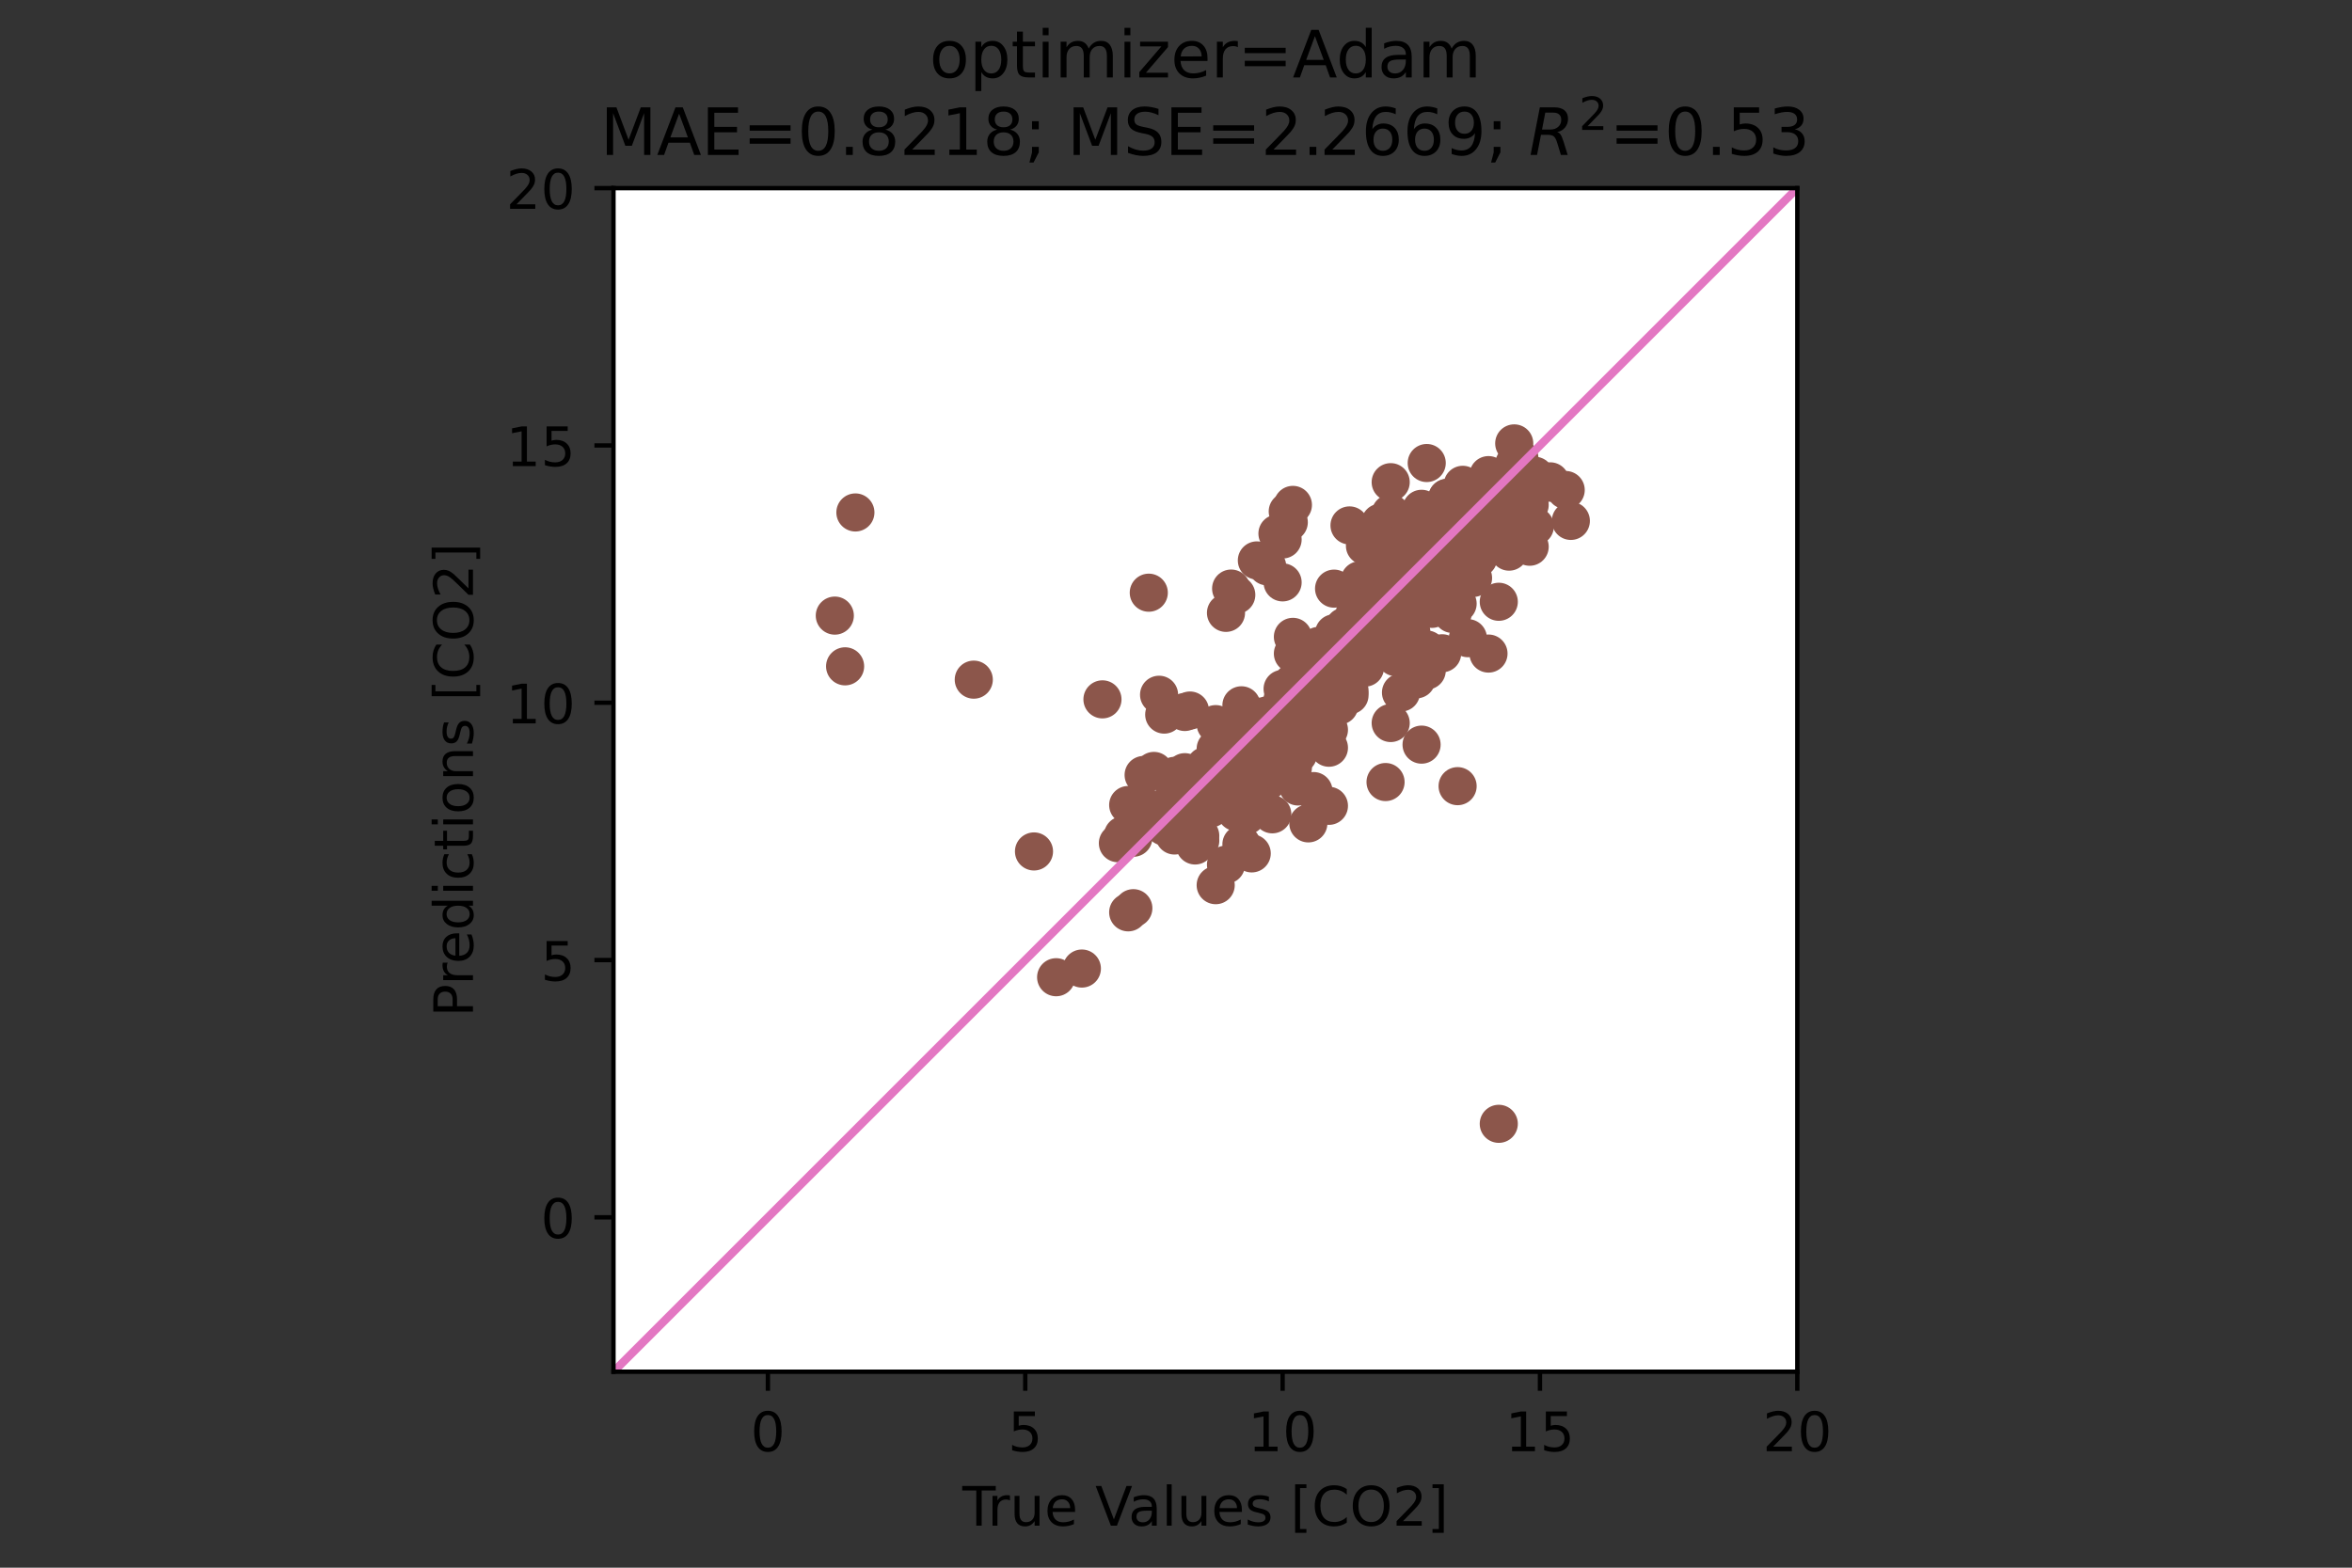 <?xml version="1.0" encoding="utf-8" standalone="no"?>
<!DOCTYPE svg PUBLIC "-//W3C//DTD SVG 1.1//EN"
  "http://www.w3.org/Graphics/SVG/1.1/DTD/svg11.dtd">
<!-- Created with matplotlib (https://matplotlib.org/) -->
<svg height="288pt" version="1.1" viewBox="0 0 432 288" width="432pt" xmlns="http://www.w3.org/2000/svg" xmlns:xlink="http://www.w3.org/1999/xlink">
 <rect x="0" y="0" width="432" height="288" fill="#333333" stroke="none"/>
 <defs>
  <style type="text/css">*{stroke-linecap:butt;stroke-linejoin:round;}</style>
 </defs>
 <g id="figure_1">
  <g id="patch_1">
   <path d="M 0 288 
L 432 288 
L 432 0 
L 0 0 
z
" style="fill:none;"/>
  </g>
  <g id="axes_1">
   <g id="patch_2">
    <path d="M 112.68 252 
L 330.12 252 
L 330.12 34.56 
L 112.68 34.56 
z
" style="fill:#ffffff;"/>
   </g>
   <g id="PathCollection_1">
    <defs>
     <path d="M 0 3 
C 0.796 3 1.559 2.684 2.121 2.121 
C 2.684 1.559 3 0.796 3 0 
C 3 -0.796 2.684 -1.559 2.121 -2.121 
C 1.559 -2.684 0.796 -3 0 -3 
C -0.796 -3 -1.559 -2.684 -2.121 -2.121 
C -2.684 -1.559 -3 -0.796 -3 0 
C -3 0.796 -2.684 1.559 -2.121 2.121 
C -1.559 2.684 -0.796 3 0 3 
z
" id="m204b373b62" style="stroke:#8c564b;"/>
    </defs>
    <g clip-path="url(#pb413c811cd)">
     <use style="fill:#8c564b;stroke:#8c564b;" x="268.67" xlink:href="#m204b373b62" y="105.593"/>
     <use style="fill:#8c564b;stroke:#8c564b;" x="246.926" xlink:href="#m204b373b62" y="115.256"/>
     <use style="fill:#8c564b;stroke:#8c564b;" x="270.56" xlink:href="#m204b373b62" y="96.548"/>
     <use style="fill:#8c564b;stroke:#8c564b;" x="245.035" xlink:href="#m204b373b62" y="108.139"/>
     <use style="fill:#8c564b;stroke:#8c564b;" x="258.27" xlink:href="#m204b373b62" y="108.89"/>
     <use style="fill:#8c564b;stroke:#8c564b;" x="259.216" xlink:href="#m204b373b62" y="114.249"/>
     <use style="fill:#8c564b;stroke:#8c564b;" x="278.123" xlink:href="#m204b373b62" y="92.84"/>
     <use style="fill:#8c564b;stroke:#8c564b;" x="225.182" xlink:href="#m204b373b62" y="158.847"/>
     <use style="fill:#8c564b;stroke:#8c564b;" x="261.106" xlink:href="#m204b373b62" y="136.798"/>
     <use style="fill:#8c564b;stroke:#8c564b;" x="259.216" xlink:href="#m204b373b62" y="111.409"/>
     <use style="fill:#8c564b;stroke:#8c564b;" x="259.216" xlink:href="#m204b373b62" y="112.272"/>
     <use style="fill:#8c564b;stroke:#8c564b;" x="250.707" xlink:href="#m204b373b62" y="108.922"/>
     <use style="fill:#8c564b;stroke:#8c564b;" x="221.4" xlink:href="#m204b373b62" y="142.151"/>
     <use style="fill:#8c564b;stroke:#8c564b;" x="284.741" xlink:href="#m204b373b62" y="88.43"/>
     <use style="fill:#8c564b;stroke:#8c564b;" x="220.455" xlink:href="#m204b373b62" y="153.534"/>
     <use style="fill:#8c564b;stroke:#8c564b;" x="224.236" xlink:href="#m204b373b62" y="144.605"/>
     <use style="fill:#8c564b;stroke:#8c564b;" x="257.325" xlink:href="#m204b373b62" y="112.043"/>
     <use style="fill:#8c564b;stroke:#8c564b;" x="272.451" xlink:href="#m204b373b62" y="94.416"/>
     <use style="fill:#8c564b;stroke:#8c564b;" x="270.56" xlink:href="#m204b373b62" y="93.223"/>
     <use style="fill:#8c564b;stroke:#8c564b;" x="267.724" xlink:href="#m204b373b62" y="105.66"/>
     <use style="fill:#8c564b;stroke:#8c564b;" x="250.707" xlink:href="#m204b373b62" y="114.747"/>
     <use style="fill:#8c564b;stroke:#8c564b;" x="265.833" xlink:href="#m204b373b62" y="92.795"/>
     <use style="fill:#8c564b;stroke:#8c564b;" x="277.178" xlink:href="#m204b373b62" y="101.341"/>
     <use style="fill:#8c564b;stroke:#8c564b;" x="256.379" xlink:href="#m204b373b62" y="108.063"/>
     <use style="fill:#8c564b;stroke:#8c564b;" x="193.984" xlink:href="#m204b373b62" y="179.526"/>
     <use style="fill:#8c564b;stroke:#8c564b;" x="259.216" xlink:href="#m204b373b62" y="102.277"/>
     <use style="fill:#8c564b;stroke:#8c564b;" x="276.233" xlink:href="#m204b373b62" y="87.763"/>
     <use style="fill:#8c564b;stroke:#8c564b;" x="267.724" xlink:href="#m204b373b62" y="110.904"/>
     <use style="fill:#8c564b;stroke:#8c564b;" x="274.342" xlink:href="#m204b373b62" y="95.494"/>
     <use style="fill:#8c564b;stroke:#8c564b;" x="288.523" xlink:href="#m204b373b62" y="95.695"/>
     <use style="fill:#8c564b;stroke:#8c564b;" x="260.161" xlink:href="#m204b373b62" y="124.799"/>
     <use style="fill:#8c564b;stroke:#8c564b;" x="242.199" xlink:href="#m204b373b62" y="118.662"/>
     <use style="fill:#8c564b;stroke:#8c564b;" x="251.653" xlink:href="#m204b373b62" y="107.49"/>
     <use style="fill:#8c564b;stroke:#8c564b;" x="258.27" xlink:href="#m204b373b62" y="101.719"/>
     <use style="fill:#8c564b;stroke:#8c564b;" x="237.566" xlink:href="#m204b373b62" y="129.55"/>
     <use style="fill:#8c564b;stroke:#8c564b;" x="259.216" xlink:href="#m204b373b62" y="96.981"/>
     <use style="fill:#8c564b;stroke:#8c564b;" x="277.178" xlink:href="#m204b373b62" y="90.635"/>
     <use style="fill:#8c564b;stroke:#8c564b;" x="244.089" xlink:href="#m204b373b62" y="122.548"/>
     <use style="fill:#8c564b;stroke:#8c564b;" x="247.871" xlink:href="#m204b373b62" y="116.268"/>
     <use style="fill:#8c564b;stroke:#8c564b;" x="252.598" xlink:href="#m204b373b62" y="110.577"/>
     <use style="fill:#8c564b;stroke:#8c564b;" x="256.379" xlink:href="#m204b373b62" y="120.731"/>
     <use style="fill:#8c564b;stroke:#8c564b;" x="213.837" xlink:href="#m204b373b62" y="151.847"/>
     <use style="fill:#8c564b;stroke:#8c564b;" x="269.615" xlink:href="#m204b373b62" y="90.701"/>
     <use style="fill:#8c564b;stroke:#8c564b;" x="236.715" xlink:href="#m204b373b62" y="95.946"/>
     <use style="fill:#8c564b;stroke:#8c564b;" x="240.308" xlink:href="#m204b373b62" y="151.263"/>
     <use style="fill:#8c564b;stroke:#8c564b;" x="271.506" xlink:href="#m204b373b62" y="91.764"/>
     <use style="fill:#8c564b;stroke:#8c564b;" x="220.455" xlink:href="#m204b373b62" y="148.303"/>
     <use style="fill:#8c564b;stroke:#8c564b;" x="269.615" xlink:href="#m204b373b62" y="117.24"/>
     <use style="fill:#8c564b;stroke:#8c564b;" x="278.123" xlink:href="#m204b373b62" y="89.861"/>
     <use style="fill:#8c564b;stroke:#8c564b;" x="260.161" xlink:href="#m204b373b62" y="103.404"/>
     <use style="fill:#8c564b;stroke:#8c564b;" x="237.472" xlink:href="#m204b373b62" y="125.391"/>
     <use style="fill:#8c564b;stroke:#8c564b;" x="246.926" xlink:href="#m204b373b62" y="120.654"/>
     <use style="fill:#8c564b;stroke:#8c564b;" x="265.833" xlink:href="#m204b373b62" y="91.939"/>
     <use style="fill:#8c564b;stroke:#8c564b;" x="207.219" xlink:href="#m204b373b62" y="147.89"/>
     <use style="fill:#8c564b;stroke:#8c564b;" x="251.653" xlink:href="#m204b373b62" y="98.056"/>
     <use style="fill:#8c564b;stroke:#8c564b;" x="215.728" xlink:href="#m204b373b62" y="142.533"/>
     <use style="fill:#8c564b;stroke:#8c564b;" x="271.506" xlink:href="#m204b373b62" y="90.475"/>
     <use style="fill:#8c564b;stroke:#8c564b;" x="255.434" xlink:href="#m204b373b62" y="88.581"/>
     <use style="fill:#8c564b;stroke:#8c564b;" x="248.816" xlink:href="#m204b373b62" y="120.989"/>
     <use style="fill:#8c564b;stroke:#8c564b;" x="251.653" xlink:href="#m204b373b62" y="112.891"/>
     <use style="fill:#8c564b;stroke:#8c564b;" x="273.397" xlink:href="#m204b373b62" y="91.588"/>
     <use style="fill:#8c564b;stroke:#8c564b;" x="229.909" xlink:href="#m204b373b62" y="133.961"/>
     <use style="fill:#8c564b;stroke:#8c564b;" x="208.165" xlink:href="#m204b373b62" y="153.903"/>
     <use style="fill:#8c564b;stroke:#8c564b;" x="221.4" xlink:href="#m204b373b62" y="144.495"/>
     <use style="fill:#8c564b;stroke:#8c564b;" x="250.707" xlink:href="#m204b373b62" y="122.649"/>
     <use style="fill:#8c564b;stroke:#8c564b;" x="252.598" xlink:href="#m204b373b62" y="105.52"/>
     <use style="fill:#8c564b;stroke:#8c564b;" x="273.397" xlink:href="#m204b373b62" y="99.91"/>
     <use style="fill:#8c564b;stroke:#8c564b;" x="262.052" xlink:href="#m204b373b62" y="109.743"/>
     <use style="fill:#8c564b;stroke:#8c564b;" x="277.178" xlink:href="#m204b373b62" y="89.62"/>
     <use style="fill:#8c564b;stroke:#8c564b;" x="281.905" xlink:href="#m204b373b62" y="96.681"/>
     <use style="fill:#8c564b;stroke:#8c564b;" x="258.27" xlink:href="#m204b373b62" y="110.608"/>
     <use style="fill:#8c564b;stroke:#8c564b;" x="273.397" xlink:href="#m204b373b62" y="93.284"/>
     <use style="fill:#8c564b;stroke:#8c564b;" x="262.997" xlink:href="#m204b373b62" y="106.693"/>
     <use style="fill:#8c564b;stroke:#8c564b;" x="235.581" xlink:href="#m204b373b62" y="126.556"/>
     <use style="fill:#8c564b;stroke:#8c564b;" x="265.833" xlink:href="#m204b373b62" y="91.445"/>
     <use style="fill:#8c564b;stroke:#8c564b;" x="266.779" xlink:href="#m204b373b62" y="108.596"/>
     <use style="fill:#8c564b;stroke:#8c564b;" x="253.543" xlink:href="#m204b373b62" y="96.024"/>
     <use style="fill:#8c564b;stroke:#8c564b;" x="260.161" xlink:href="#m204b373b62" y="103.926"/>
     <use style="fill:#8c564b;stroke:#8c564b;" x="223.291" xlink:href="#m204b373b62" y="133.029"/>
     <use style="fill:#8c564b;stroke:#8c564b;" x="271.506" xlink:href="#m204b373b62" y="102.329"/>
     <use style="fill:#8c564b;stroke:#8c564b;" x="273.397" xlink:href="#m204b373b62" y="99.291"/>
     <use style="fill:#8c564b;stroke:#8c564b;" x="268.67" xlink:href="#m204b373b62" y="99.023"/>
     <use style="fill:#8c564b;stroke:#8c564b;" x="261.106" xlink:href="#m204b373b62" y="97.619"/>
     <use style="fill:#8c564b;stroke:#8c564b;" x="269.615" xlink:href="#m204b373b62" y="89.624"/>
     <use style="fill:#8c564b;stroke:#8c564b;" x="227.072" xlink:href="#m204b373b62" y="138.596"/>
     <use style="fill:#8c564b;stroke:#8c564b;" x="227.072" xlink:href="#m204b373b62" y="134.489"/>
     <use style="fill:#8c564b;stroke:#8c564b;" x="232.745" xlink:href="#m204b373b62" y="131.414"/>
     <use style="fill:#8c564b;stroke:#8c564b;" x="259.216" xlink:href="#m204b373b62" y="99.156"/>
     <use style="fill:#8c564b;stroke:#8c564b;" x="272.451" xlink:href="#m204b373b62" y="92.181"/>
     <use style="fill:#8c564b;stroke:#8c564b;" x="264.888" xlink:href="#m204b373b62" y="104.688"/>
     <use style="fill:#8c564b;stroke:#8c564b;" x="280.96" xlink:href="#m204b373b62" y="100.439"/>
     <use style="fill:#8c564b;stroke:#8c564b;" x="249.762" xlink:href="#m204b373b62" y="106.604"/>
     <use style="fill:#8c564b;stroke:#8c564b;" x="269.615" xlink:href="#m204b373b62" y="95.841"/>
     <use style="fill:#8c564b;stroke:#8c564b;" x="230.854" xlink:href="#m204b373b62" y="147.278"/>
     <use style="fill:#8c564b;stroke:#8c564b;" x="178.857" xlink:href="#m204b373b62" y="124.86"/>
     <use style="fill:#8c564b;stroke:#8c564b;" x="279.069" xlink:href="#m204b373b62" y="89.353"/>
     <use style="fill:#8c564b;stroke:#8c564b;" x="241.253" xlink:href="#m204b373b62" y="122.367"/>
     <use style="fill:#8c564b;stroke:#8c564b;" x="259.216" xlink:href="#m204b373b62" y="106.017"/>
     <use style="fill:#8c564b;stroke:#8c564b;" x="238.417" xlink:href="#m204b373b62" y="138.572"/>
     <use style="fill:#8c564b;stroke:#8c564b;" x="268.67" xlink:href="#m204b373b62" y="95.915"/>
     <use style="fill:#8c564b;stroke:#8c564b;" x="241.253" xlink:href="#m204b373b62" y="145.328"/>
     <use style="fill:#8c564b;stroke:#8c564b;" x="267.724" xlink:href="#m204b373b62" y="104.89"/>
     <use style="fill:#8c564b;stroke:#8c564b;" x="274.342" xlink:href="#m204b373b62" y="90.982"/>
     <use style="fill:#8c564b;stroke:#8c564b;" x="266.779" xlink:href="#m204b373b62" y="101.603"/>
     <use style="fill:#8c564b;stroke:#8c564b;" x="244.089" xlink:href="#m204b373b62" y="125.301"/>
     <use style="fill:#8c564b;stroke:#8c564b;" x="264.888" xlink:href="#m204b373b62" y="100.688"/>
     <use style="fill:#8c564b;stroke:#8c564b;" x="262.997" xlink:href="#m204b373b62" y="102.876"/>
     <use style="fill:#8c564b;stroke:#8c564b;" x="247.871" xlink:href="#m204b373b62" y="96.526"/>
     <use style="fill:#8c564b;stroke:#8c564b;" x="261.106" xlink:href="#m204b373b62" y="102.62"/>
     <use style="fill:#8c564b;stroke:#8c564b;" x="230.854" xlink:href="#m204b373b62" y="142.037"/>
     <use style="fill:#8c564b;stroke:#8c564b;" x="264.888" xlink:href="#m204b373b62" y="120.013"/>
     <use style="fill:#8c564b;stroke:#8c564b;" x="202.492" xlink:href="#m204b373b62" y="128.48"/>
     <use style="fill:#8c564b;stroke:#8c564b;" x="269.615" xlink:href="#m204b373b62" y="96.003"/>
     <use style="fill:#8c564b;stroke:#8c564b;" x="266.779" xlink:href="#m204b373b62" y="92.425"/>
     <use style="fill:#8c564b;stroke:#8c564b;" x="279.069" xlink:href="#m204b373b62" y="89.256"/>
     <use style="fill:#8c564b;stroke:#8c564b;" x="257.325" xlink:href="#m204b373b62" y="127.223"/>
     <use style="fill:#8c564b;stroke:#8c564b;" x="254.489" xlink:href="#m204b373b62" y="117.781"/>
     <use style="fill:#8c564b;stroke:#8c564b;" x="207.219" xlink:href="#m204b373b62" y="167.605"/>
     <use style="fill:#8c564b;stroke:#8c564b;" x="263.943" xlink:href="#m204b373b62" y="97.978"/>
     <use style="fill:#8c564b;stroke:#8c564b;" x="233.69" xlink:href="#m204b373b62" y="149.597"/>
     <use style="fill:#8c564b;stroke:#8c564b;" x="279.069" xlink:href="#m204b373b62" y="89.505"/>
     <use style="fill:#8c564b;stroke:#8c564b;" x="274.342" xlink:href="#m204b373b62" y="90.309"/>
     <use style="fill:#8c564b;stroke:#8c564b;" x="241.253" xlink:href="#m204b373b62" y="123.958"/>
     <use style="fill:#8c564b;stroke:#8c564b;" x="198.711" xlink:href="#m204b373b62" y="177.933"/>
     <use style="fill:#8c564b;stroke:#8c564b;" x="249.762" xlink:href="#m204b373b62" y="120.499"/>
     <use style="fill:#8c564b;stroke:#8c564b;" x="228.963" xlink:href="#m204b373b62" y="134.891"/>
     <use style="fill:#8c564b;stroke:#8c564b;" x="246.926" xlink:href="#m204b373b62" y="115.124"/>
     <use style="fill:#8c564b;stroke:#8c564b;" x="221.4" xlink:href="#m204b373b62" y="144.59"/>
     <use style="fill:#8c564b;stroke:#8c564b;" x="228.018" xlink:href="#m204b373b62" y="148.303"/>
     <use style="fill:#8c564b;stroke:#8c564b;" x="263.943" xlink:href="#m204b373b62" y="100.028"/>
     <use style="fill:#8c564b;stroke:#8c564b;" x="259.216" xlink:href="#m204b373b62" y="116.098"/>
     <use style="fill:#8c564b;stroke:#8c564b;" x="261.106" xlink:href="#m204b373b62" y="105.788"/>
     <use style="fill:#8c564b;stroke:#8c564b;" x="213.837" xlink:href="#m204b373b62" y="131.277"/>
     <use style="fill:#8c564b;stroke:#8c564b;" x="249.762" xlink:href="#m204b373b62" y="116.94"/>
     <use style="fill:#8c564b;stroke:#8c564b;" x="272.451" xlink:href="#m204b373b62" y="93.706"/>
     <use style="fill:#8c564b;stroke:#8c564b;" x="261.106" xlink:href="#m204b373b62" y="101.839"/>
     <use style="fill:#8c564b;stroke:#8c564b;" x="252.598" xlink:href="#m204b373b62" y="114.002"/>
     <use style="fill:#8c564b;stroke:#8c564b;" x="226.127" xlink:href="#m204b373b62" y="146.246"/>
     <use style="fill:#8c564b;stroke:#8c564b;" x="217.618" xlink:href="#m204b373b62" y="141.858"/>
     <use style="fill:#8c564b;stroke:#8c564b;" x="273.397" xlink:href="#m204b373b62" y="96.784"/>
     <use style="fill:#8c564b;stroke:#8c564b;" x="241.253" xlink:href="#m204b373b62" y="127.015"/>
     <use style="fill:#8c564b;stroke:#8c564b;" x="240.308" xlink:href="#m204b373b62" y="123.296"/>
     <use style="fill:#8c564b;stroke:#8c564b;" x="255.434" xlink:href="#m204b373b62" y="114.959"/>
     <use style="fill:#8c564b;stroke:#8c564b;" x="240.308" xlink:href="#m204b373b62" y="128.287"/>
     <use style="fill:#8c564b;stroke:#8c564b;" x="272.451" xlink:href="#m204b373b62" y="93.114"/>
     <use style="fill:#8c564b;stroke:#8c564b;" x="279.069" xlink:href="#m204b373b62" y="93.609"/>
     <use style="fill:#8c564b;stroke:#8c564b;" x="226.127" xlink:href="#m204b373b62" y="108.127"/>
     <use style="fill:#8c564b;stroke:#8c564b;" x="272.451" xlink:href="#m204b373b62" y="93.886"/>
     <use style="fill:#8c564b;stroke:#8c564b;" x="261.106" xlink:href="#m204b373b62" y="107.736"/>
     <use style="fill:#8c564b;stroke:#8c564b;" x="245.035" xlink:href="#m204b373b62" y="128.676"/>
     <use style="fill:#8c564b;stroke:#8c564b;" x="279.069" xlink:href="#m204b373b62" y="84.19"/>
     <use style="fill:#8c564b;stroke:#8c564b;" x="265.833" xlink:href="#m204b373b62" y="101.199"/>
     <use style="fill:#8c564b;stroke:#8c564b;" x="244.089" xlink:href="#m204b373b62" y="148.039"/>
     <use style="fill:#8c564b;stroke:#8c564b;" x="274.342" xlink:href="#m204b373b62" y="93.521"/>
     <use style="fill:#8c564b;stroke:#8c564b;" x="252.598" xlink:href="#m204b373b62" y="109.349"/>
     <use style="fill:#8c564b;stroke:#8c564b;" x="271.506" xlink:href="#m204b373b62" y="94.448"/>
     <use style="fill:#8c564b;stroke:#8c564b;" x="235.581" xlink:href="#m204b373b62" y="128.478"/>
     <use style="fill:#8c564b;stroke:#8c564b;" x="259.216" xlink:href="#m204b373b62" y="120.85"/>
     <use style="fill:#8c564b;stroke:#8c564b;" x="262.997" xlink:href="#m204b373b62" y="95.587"/>
     <use style="fill:#8c564b;stroke:#8c564b;" x="244.089" xlink:href="#m204b373b62" y="137.364"/>
     <use style="fill:#8c564b;stroke:#8c564b;" x="231.799" xlink:href="#m204b373b62" y="148.742"/>
     <use style="fill:#8c564b;stroke:#8c564b;" x="254.489" xlink:href="#m204b373b62" y="101.208"/>
     <use style="fill:#8c564b;stroke:#8c564b;" x="253.543" xlink:href="#m204b373b62" y="116.662"/>
     <use style="fill:#8c564b;stroke:#8c564b;" x="153.332" xlink:href="#m204b373b62" y="113.094"/>
     <use style="fill:#8c564b;stroke:#8c564b;" x="210.055" xlink:href="#m204b373b62" y="142.373"/>
     <use style="fill:#8c564b;stroke:#8c564b;" x="219.509" xlink:href="#m204b373b62" y="155.321"/>
     <use style="fill:#8c564b;stroke:#8c564b;" x="212.891" xlink:href="#m204b373b62" y="127.634"/>
     <use style="fill:#8c564b;stroke:#8c564b;" x="248.816" xlink:href="#m204b373b62" y="120.702"/>
     <use style="fill:#8c564b;stroke:#8c564b;" x="273.397" xlink:href="#m204b373b62" y="87.284"/>
     <use style="fill:#8c564b;stroke:#8c564b;" x="276.233" xlink:href="#m204b373b62" y="93.961"/>
     <use style="fill:#8c564b;stroke:#8c564b;" x="249.762" xlink:href="#m204b373b62" y="112.187"/>
     <use style="fill:#8c564b;stroke:#8c564b;" x="265.833" xlink:href="#m204b373b62" y="101.943"/>
     <use style="fill:#8c564b;stroke:#8c564b;" x="247.871" xlink:href="#m204b373b62" y="127.719"/>
     <use style="fill:#8c564b;stroke:#8c564b;" x="264.888" xlink:href="#m204b373b62" y="102.829"/>
     <use style="fill:#8c564b;stroke:#8c564b;" x="246.926" xlink:href="#m204b373b62" y="117.966"/>
     <use style="fill:#8c564b;stroke:#8c564b;" x="265.833" xlink:href="#m204b373b62" y="91.49"/>
     <use style="fill:#8c564b;stroke:#8c564b;" x="260.161" xlink:href="#m204b373b62" y="107.186"/>
     <use style="fill:#8c564b;stroke:#8c564b;" x="272.451" xlink:href="#m204b373b62" y="90.643"/>
     <use style="fill:#8c564b;stroke:#8c564b;" x="247.871" xlink:href="#m204b373b62" y="118.689"/>
     <use style="fill:#8c564b;stroke:#8c564b;" x="262.997" xlink:href="#m204b373b62" y="107.908"/>
     <use style="fill:#8c564b;stroke:#8c564b;" x="245.035" xlink:href="#m204b373b62" y="126.012"/>
     <use style="fill:#8c564b;stroke:#8c564b;" x="234.635" xlink:href="#m204b373b62" y="141.425"/>
     <use style="fill:#8c564b;stroke:#8c564b;" x="264.888" xlink:href="#m204b373b62" y="101.401"/>
     <use style="fill:#8c564b;stroke:#8c564b;" x="278.123" xlink:href="#m204b373b62" y="85.255"/>
     <use style="fill:#8c564b;stroke:#8c564b;" x="276.233" xlink:href="#m204b373b62" y="95.502"/>
     <use style="fill:#8c564b;stroke:#8c564b;" x="261.106" xlink:href="#m204b373b62" y="106.386"/>
     <use style="fill:#8c564b;stroke:#8c564b;" x="259.216" xlink:href="#m204b373b62" y="104.71"/>
     <use style="fill:#8c564b;stroke:#8c564b;" x="261.106" xlink:href="#m204b373b62" y="93.474"/>
     <use style="fill:#8c564b;stroke:#8c564b;" x="206.274" xlink:href="#m204b373b62" y="153.455"/>
     <use style="fill:#8c564b;stroke:#8c564b;" x="267.724" xlink:href="#m204b373b62" y="99.004"/>
     <use style="fill:#8c564b;stroke:#8c564b;" x="208.165" xlink:href="#m204b373b62" y="166.844"/>
     <use style="fill:#8c564b;stroke:#8c564b;" x="251.653" xlink:href="#m204b373b62" y="107.038"/>
     <use style="fill:#8c564b;stroke:#8c564b;" x="262.052" xlink:href="#m204b373b62" y="102.913"/>
     <use style="fill:#8c564b;stroke:#8c564b;" x="262.052" xlink:href="#m204b373b62" y="104.51"/>
     <use style="fill:#8c564b;stroke:#8c564b;" x="228.963" xlink:href="#m204b373b62" y="149.807"/>
     <use style="fill:#8c564b;stroke:#8c564b;" x="229.909" xlink:href="#m204b373b62" y="135.54"/>
     <use style="fill:#8c564b;stroke:#8c564b;" x="269.615" xlink:href="#m204b373b62" y="90.651"/>
     <use style="fill:#8c564b;stroke:#8c564b;" x="224.236" xlink:href="#m204b373b62" y="135.745"/>
     <use style="fill:#8c564b;stroke:#8c564b;" x="261.106" xlink:href="#m204b373b62" y="108.867"/>
     <use style="fill:#8c564b;stroke:#8c564b;" x="267.724" xlink:href="#m204b373b62" y="102.239"/>
     <use style="fill:#8c564b;stroke:#8c564b;" x="262.997" xlink:href="#m204b373b62" y="96.399"/>
     <use style="fill:#8c564b;stroke:#8c564b;" x="269.615" xlink:href="#m204b373b62" y="94.834"/>
     <use style="fill:#8c564b;stroke:#8c564b;" x="236.526" xlink:href="#m204b373b62" y="93.96"/>
     <use style="fill:#8c564b;stroke:#8c564b;" x="271.506" xlink:href="#m204b373b62" y="97.684"/>
     <use style="fill:#8c564b;stroke:#8c564b;" x="263.943" xlink:href="#m204b373b62" y="102.451"/>
     <use style="fill:#8c564b;stroke:#8c564b;" x="255.434" xlink:href="#m204b373b62" y="104.558"/>
     <use style="fill:#8c564b;stroke:#8c564b;" x="240.308" xlink:href="#m204b373b62" y="124.311"/>
     <use style="fill:#8c564b;stroke:#8c564b;" x="218.564" xlink:href="#m204b373b62" y="144.465"/>
     <use style="fill:#8c564b;stroke:#8c564b;" x="260.161" xlink:href="#m204b373b62" y="118.959"/>
     <use style="fill:#8c564b;stroke:#8c564b;" x="219.509" xlink:href="#m204b373b62" y="151.822"/>
     <use style="fill:#8c564b;stroke:#8c564b;" x="273.397" xlink:href="#m204b373b62" y="95.367"/>
     <use style="fill:#8c564b;stroke:#8c564b;" x="280.96" xlink:href="#m204b373b62" y="91.345"/>
     <use style="fill:#8c564b;stroke:#8c564b;" x="257.325" xlink:href="#m204b373b62" y="107.503"/>
     <use style="fill:#8c564b;stroke:#8c564b;" x="254.489" xlink:href="#m204b373b62" y="143.671"/>
     <use style="fill:#8c564b;stroke:#8c564b;" x="272.451" xlink:href="#m204b373b62" y="91.288"/>
     <use style="fill:#8c564b;stroke:#8c564b;" x="237.472" xlink:href="#m204b373b62" y="116.999"/>
     <use style="fill:#8c564b;stroke:#8c564b;" x="229.909" xlink:href="#m204b373b62" y="136.004"/>
     <use style="fill:#8c564b;stroke:#8c564b;" x="255.434" xlink:href="#m204b373b62" y="116.951"/>
     <use style="fill:#8c564b;stroke:#8c564b;" x="257.325" xlink:href="#m204b373b62" y="105.563"/>
     <use style="fill:#8c564b;stroke:#8c564b;" x="262.052" xlink:href="#m204b373b62" y="119.323"/>
     <use style="fill:#8c564b;stroke:#8c564b;" x="273.397" xlink:href="#m204b373b62" y="97.124"/>
     <use style="fill:#8c564b;stroke:#8c564b;" x="220.455" xlink:href="#m204b373b62" y="144.051"/>
     <use style="fill:#8c564b;stroke:#8c564b;" x="155.223" xlink:href="#m204b373b62" y="122.412"/>
     <use style="fill:#8c564b;stroke:#8c564b;" x="250.707" xlink:href="#m204b373b62" y="122.391"/>
     <use style="fill:#8c564b;stroke:#8c564b;" x="268.67" xlink:href="#m204b373b62" y="99.02"/>
     <use style="fill:#8c564b;stroke:#8c564b;" x="280.014" xlink:href="#m204b373b62" y="92.091"/>
     <use style="fill:#8c564b;stroke:#8c564b;" x="262.997" xlink:href="#m204b373b62" y="105.572"/>
     <use style="fill:#8c564b;stroke:#8c564b;" x="265.833" xlink:href="#m204b373b62" y="106.246"/>
     <use style="fill:#8c564b;stroke:#8c564b;" x="265.833" xlink:href="#m204b373b62" y="100.228"/>
     <use style="fill:#8c564b;stroke:#8c564b;" x="253.543" xlink:href="#m204b373b62" y="115.398"/>
     <use style="fill:#8c564b;stroke:#8c564b;" x="272.451" xlink:href="#m204b373b62" y="100.614"/>
     <use style="fill:#8c564b;stroke:#8c564b;" x="262.997" xlink:href="#m204b373b62" y="105"/>
     <use style="fill:#8c564b;stroke:#8c564b;" x="210.055" xlink:href="#m204b373b62" y="148.023"/>
     <use style="fill:#8c564b;stroke:#8c564b;" x="239.362" xlink:href="#m204b373b62" y="119.347"/>
     <use style="fill:#8c564b;stroke:#8c564b;" x="263.943" xlink:href="#m204b373b62" y="103.442"/>
     <use style="fill:#8c564b;stroke:#8c564b;" x="264.888" xlink:href="#m204b373b62" y="99.947"/>
     <use style="fill:#8c564b;stroke:#8c564b;" x="262.052" xlink:href="#m204b373b62" y="85.061"/>
     <use style="fill:#8c564b;stroke:#8c564b;" x="262.997" xlink:href="#m204b373b62" y="100.041"/>
     <use style="fill:#8c564b;stroke:#8c564b;" x="267.724" xlink:href="#m204b373b62" y="144.425"/>
     <use style="fill:#8c564b;stroke:#8c564b;" x="270.56" xlink:href="#m204b373b62" y="94.896"/>
     <use style="fill:#8c564b;stroke:#8c564b;" x="273.397" xlink:href="#m204b373b62" y="92.882"/>
     <use style="fill:#8c564b;stroke:#8c564b;" x="273.397" xlink:href="#m204b373b62" y="120.067"/>
     <use style="fill:#8c564b;stroke:#8c564b;" x="225.182" xlink:href="#m204b373b62" y="112.588"/>
     <use style="fill:#8c564b;stroke:#8c564b;" x="242.199" xlink:href="#m204b373b62" y="125.999"/>
     <use style="fill:#8c564b;stroke:#8c564b;" x="252.598" xlink:href="#m204b373b62" y="115.543"/>
     <use style="fill:#8c564b;stroke:#8c564b;" x="252.598" xlink:href="#m204b373b62" y="106.34"/>
     <use style="fill:#8c564b;stroke:#8c564b;" x="245.035" xlink:href="#m204b373b62" y="118.06"/>
     <use style="fill:#8c564b;stroke:#8c564b;" x="255.434" xlink:href="#m204b373b62" y="99.041"/>
     <use style="fill:#8c564b;stroke:#8c564b;" x="271.506" xlink:href="#m204b373b62" y="99.89"/>
     <use style="fill:#8c564b;stroke:#8c564b;" x="222.345" xlink:href="#m204b373b62" y="148.393"/>
     <use style="fill:#8c564b;stroke:#8c564b;" x="228.018" xlink:href="#m204b373b62" y="134.142"/>
     <use style="fill:#8c564b;stroke:#8c564b;" x="275.287" xlink:href="#m204b373b62" y="206.457"/>
     <use style="fill:#8c564b;stroke:#8c564b;" x="233.69" xlink:href="#m204b373b62" y="139.382"/>
     <use style="fill:#8c564b;stroke:#8c564b;" x="264.888" xlink:href="#m204b373b62" y="104.036"/>
     <use style="fill:#8c564b;stroke:#8c564b;" x="270.56" xlink:href="#m204b373b62" y="92.288"/>
     <use style="fill:#8c564b;stroke:#8c564b;" x="189.918" xlink:href="#m204b373b62" y="156.419"/>
     <use style="fill:#8c564b;stroke:#8c564b;" x="235.581" xlink:href="#m204b373b62" y="129.157"/>
     <use style="fill:#8c564b;stroke:#8c564b;" x="217.618" xlink:href="#m204b373b62" y="147.285"/>
     <use style="fill:#8c564b;stroke:#8c564b;" x="253.543" xlink:href="#m204b373b62" y="113.675"/>
     <use style="fill:#8c564b;stroke:#8c564b;" x="255.434" xlink:href="#m204b373b62" y="111.169"/>
     <use style="fill:#8c564b;stroke:#8c564b;" x="262.997" xlink:href="#m204b373b62" y="111.856"/>
     <use style="fill:#8c564b;stroke:#8c564b;" x="237.472" xlink:href="#m204b373b62" y="140.986"/>
     <use style="fill:#8c564b;stroke:#8c564b;" x="266.779" xlink:href="#m204b373b62" y="92.567"/>
     <use style="fill:#8c564b;stroke:#8c564b;" x="250.707" xlink:href="#m204b373b62" y="118.41"/>
     <use style="fill:#8c564b;stroke:#8c564b;" x="256.379" xlink:href="#m204b373b62" y="97.475"/>
     <use style="fill:#8c564b;stroke:#8c564b;" x="241.253" xlink:href="#m204b373b62" y="130.793"/>
     <use style="fill:#8c564b;stroke:#8c564b;" x="273.397" xlink:href="#m204b373b62" y="92.174"/>
     <use style="fill:#8c564b;stroke:#8c564b;" x="234.635" xlink:href="#m204b373b62" y="133.002"/>
     <use style="fill:#8c564b;stroke:#8c564b;" x="257.325" xlink:href="#m204b373b62" y="116.606"/>
     <use style="fill:#8c564b;stroke:#8c564b;" x="261.106" xlink:href="#m204b373b62" y="96.513"/>
     <use style="fill:#8c564b;stroke:#8c564b;" x="264.888" xlink:href="#m204b373b62" y="101.855"/>
     <use style="fill:#8c564b;stroke:#8c564b;" x="234.635" xlink:href="#m204b373b62" y="98.019"/>
     <use style="fill:#8c564b;stroke:#8c564b;" x="205.328" xlink:href="#m204b373b62" y="154.903"/>
     <use style="fill:#8c564b;stroke:#8c564b;" x="245.035" xlink:href="#m204b373b62" y="122.131"/>
     <use style="fill:#8c564b;stroke:#8c564b;" x="271.506" xlink:href="#m204b373b62" y="94.838"/>
     <use style="fill:#8c564b;stroke:#8c564b;" x="248.816" xlink:href="#m204b373b62" y="112.789"/>
     <use style="fill:#8c564b;stroke:#8c564b;" x="222.345" xlink:href="#m204b373b62" y="141.823"/>
     <use style="fill:#8c564b;stroke:#8c564b;" x="266.779" xlink:href="#m204b373b62" y="112.781"/>
     <use style="fill:#8c564b;stroke:#8c564b;" x="219.509" xlink:href="#m204b373b62" y="144.824"/>
     <use style="fill:#8c564b;stroke:#8c564b;" x="257.325" xlink:href="#m204b373b62" y="100.751"/>
     <use style="fill:#8c564b;stroke:#8c564b;" x="271.506" xlink:href="#m204b373b62" y="98.871"/>
     <use style="fill:#8c564b;stroke:#8c564b;" x="264.888" xlink:href="#m204b373b62" y="97.18"/>
     <use style="fill:#8c564b;stroke:#8c564b;" x="229.909" xlink:href="#m204b373b62" y="156.777"/>
     <use style="fill:#8c564b;stroke:#8c564b;" x="274.342" xlink:href="#m204b373b62" y="96.097"/>
     <use style="fill:#8c564b;stroke:#8c564b;" x="245.98" xlink:href="#m204b373b62" y="129.615"/>
     <use style="fill:#8c564b;stroke:#8c564b;" x="273.397" xlink:href="#m204b373b62" y="96.954"/>
     <use style="fill:#8c564b;stroke:#8c564b;" x="215.728" xlink:href="#m204b373b62" y="153.488"/>
     <use style="fill:#8c564b;stroke:#8c564b;" x="227.072" xlink:href="#m204b373b62" y="109.283"/>
     <use style="fill:#8c564b;stroke:#8c564b;" x="250.707" xlink:href="#m204b373b62" y="115.782"/>
     <use style="fill:#8c564b;stroke:#8c564b;" x="241.253" xlink:href="#m204b373b62" y="124.58"/>
     <use style="fill:#8c564b;stroke:#8c564b;" x="218.564" xlink:href="#m204b373b62" y="130.532"/>
     <use style="fill:#8c564b;stroke:#8c564b;" x="268.67" xlink:href="#m204b373b62" y="89.067"/>
     <use style="fill:#8c564b;stroke:#8c564b;" x="255.434" xlink:href="#m204b373b62" y="111.76"/>
     <use style="fill:#8c564b;stroke:#8c564b;" x="278.123" xlink:href="#m204b373b62" y="81.457"/>
     <use style="fill:#8c564b;stroke:#8c564b;" x="230.854" xlink:href="#m204b373b62" y="135.993"/>
     <use style="fill:#8c564b;stroke:#8c564b;" x="269.615" xlink:href="#m204b373b62" y="99.409"/>
     <use style="fill:#8c564b;stroke:#8c564b;" x="231.799" xlink:href="#m204b373b62" y="138.109"/>
     <use style="fill:#8c564b;stroke:#8c564b;" x="232.745" xlink:href="#m204b373b62" y="104.041"/>
     <use style="fill:#8c564b;stroke:#8c564b;" x="243.144" xlink:href="#m204b373b62" y="131.5"/>
     <use style="fill:#8c564b;stroke:#8c564b;" x="266.779" xlink:href="#m204b373b62" y="92.303"/>
     <use style="fill:#8c564b;stroke:#8c564b;" x="235.581" xlink:href="#m204b373b62" y="106.987"/>
     <use style="fill:#8c564b;stroke:#8c564b;" x="265.833" xlink:href="#m204b373b62" y="101.028"/>
     <use style="fill:#8c564b;stroke:#8c564b;" x="269.615" xlink:href="#m204b373b62" y="102.577"/>
     <use style="fill:#8c564b;stroke:#8c564b;" x="220.455" xlink:href="#m204b373b62" y="154.453"/>
     <use style="fill:#8c564b;stroke:#8c564b;" x="276.233" xlink:href="#m204b373b62" y="94.183"/>
     <use style="fill:#8c564b;stroke:#8c564b;" x="247.871" xlink:href="#m204b373b62" y="126.911"/>
     <use style="fill:#8c564b;stroke:#8c564b;" x="265.833" xlink:href="#m204b373b62" y="111.263"/>
     <use style="fill:#8c564b;stroke:#8c564b;" x="262.052" xlink:href="#m204b373b62" y="103.666"/>
     <use style="fill:#8c564b;stroke:#8c564b;" x="240.308" xlink:href="#m204b373b62" y="136.481"/>
     <use style="fill:#8c564b;stroke:#8c564b;" x="262.997" xlink:href="#m204b373b62" y="102.873"/>
     <use style="fill:#8c564b;stroke:#8c564b;" x="264.888" xlink:href="#m204b373b62" y="99.41"/>
     <use style="fill:#8c564b;stroke:#8c564b;" x="261.106" xlink:href="#m204b373b62" y="101.59"/>
     <use style="fill:#8c564b;stroke:#8c564b;" x="234.635" xlink:href="#m204b373b62" y="135.622"/>
     <use style="fill:#8c564b;stroke:#8c564b;" x="263.943" xlink:href="#m204b373b62" y="97.285"/>
     <use style="fill:#8c564b;stroke:#8c564b;" x="244.089" xlink:href="#m204b373b62" y="128.35"/>
     <use style="fill:#8c564b;stroke:#8c564b;" x="268.67" xlink:href="#m204b373b62" y="100.176"/>
     <use style="fill:#8c564b;stroke:#8c564b;" x="237.472" xlink:href="#m204b373b62" y="120.075"/>
     <use style="fill:#8c564b;stroke:#8c564b;" x="228.018" xlink:href="#m204b373b62" y="129.572"/>
     <use style="fill:#8c564b;stroke:#8c564b;" x="271.506" xlink:href="#m204b373b62" y="93.282"/>
     <use style="fill:#8c564b;stroke:#8c564b;" x="262.052" xlink:href="#m204b373b62" y="104.008"/>
     <use style="fill:#8c564b;stroke:#8c564b;" x="232.745" xlink:href="#m204b373b62" y="143.582"/>
     <use style="fill:#8c564b;stroke:#8c564b;" x="245.035" xlink:href="#m204b373b62" y="116.537"/>
     <use style="fill:#8c564b;stroke:#8c564b;" x="255.434" xlink:href="#m204b373b62" y="103.603"/>
     <use style="fill:#8c564b;stroke:#8c564b;" x="280.96" xlink:href="#m204b373b62" y="92.758"/>
     <use style="fill:#8c564b;stroke:#8c564b;" x="254.489" xlink:href="#m204b373b62" y="107.848"/>
     <use style="fill:#8c564b;stroke:#8c564b;" x="259.216" xlink:href="#m204b373b62" y="101.216"/>
     <use style="fill:#8c564b;stroke:#8c564b;" x="276.233" xlink:href="#m204b373b62" y="96.021"/>
     <use style="fill:#8c564b;stroke:#8c564b;" x="273.397" xlink:href="#m204b373b62" y="94.042"/>
     <use style="fill:#8c564b;stroke:#8c564b;" x="255.434" xlink:href="#m204b373b62" y="114.898"/>
     <use style="fill:#8c564b;stroke:#8c564b;" x="235.581" xlink:href="#m204b373b62" y="133.826"/>
     <use style="fill:#8c564b;stroke:#8c564b;" x="262.052" xlink:href="#m204b373b62" y="102.309"/>
     <use style="fill:#8c564b;stroke:#8c564b;" x="264.888" xlink:href="#m204b373b62" y="98.251"/>
     <use style="fill:#8c564b;stroke:#8c564b;" x="211.946" xlink:href="#m204b373b62" y="141.629"/>
     <use style="fill:#8c564b;stroke:#8c564b;" x="237.472" xlink:href="#m204b373b62" y="92.756"/>
     <use style="fill:#8c564b;stroke:#8c564b;" x="262.997" xlink:href="#m204b373b62" y="107.691"/>
     <use style="fill:#8c564b;stroke:#8c564b;" x="157.113" xlink:href="#m204b373b62" y="94.143"/>
     <use style="fill:#8c564b;stroke:#8c564b;" x="246.926" xlink:href="#m204b373b62" y="116.752"/>
     <use style="fill:#8c564b;stroke:#8c564b;" x="243.144" xlink:href="#m204b373b62" y="120.231"/>
     <use style="fill:#8c564b;stroke:#8c564b;" x="265.833" xlink:href="#m204b373b62" y="108.965"/>
     <use style="fill:#8c564b;stroke:#8c564b;" x="261.106" xlink:href="#m204b373b62" y="99.21"/>
     <use style="fill:#8c564b;stroke:#8c564b;" x="230.854" xlink:href="#m204b373b62" y="131.633"/>
     <use style="fill:#8c564b;stroke:#8c564b;" x="262.052" xlink:href="#m204b373b62" y="98.452"/>
     <use style="fill:#8c564b;stroke:#8c564b;" x="254.489" xlink:href="#m204b373b62" y="113.991"/>
     <use style="fill:#8c564b;stroke:#8c564b;" x="233.69" xlink:href="#m204b373b62" y="135.968"/>
     <use style="fill:#8c564b;stroke:#8c564b;" x="257.325" xlink:href="#m204b373b62" y="106.192"/>
     <use style="fill:#8c564b;stroke:#8c564b;" x="281.905" xlink:href="#m204b373b62" y="87.405"/>
     <use style="fill:#8c564b;stroke:#8c564b;" x="261.674" xlink:href="#m204b373b62" y="104.015"/>
     <use style="fill:#8c564b;stroke:#8c564b;" x="248.816" xlink:href="#m204b373b62" y="120.306"/>
     <use style="fill:#8c564b;stroke:#8c564b;" x="273.397" xlink:href="#m204b373b62" y="98.501"/>
     <use style="fill:#8c564b;stroke:#8c564b;" x="277.178" xlink:href="#m204b373b62" y="91.959"/>
     <use style="fill:#8c564b;stroke:#8c564b;" x="242.199" xlink:href="#m204b373b62" y="135.186"/>
     <use style="fill:#8c564b;stroke:#8c564b;" x="255.434" xlink:href="#m204b373b62" y="103.46"/>
     <use style="fill:#8c564b;stroke:#8c564b;" x="260.161" xlink:href="#m204b373b62" y="103.1"/>
     <use style="fill:#8c564b;stroke:#8c564b;" x="271.506" xlink:href="#m204b373b62" y="99.527"/>
     <use style="fill:#8c564b;stroke:#8c564b;" x="250.707" xlink:href="#m204b373b62" y="100.272"/>
     <use style="fill:#8c564b;stroke:#8c564b;" x="223.291" xlink:href="#m204b373b62" y="138.717"/>
     <use style="fill:#8c564b;stroke:#8c564b;" x="249.762" xlink:href="#m204b373b62" y="111.903"/>
     <use style="fill:#8c564b;stroke:#8c564b;" x="257.325" xlink:href="#m204b373b62" y="105.671"/>
     <use style="fill:#8c564b;stroke:#8c564b;" x="258.27" xlink:href="#m204b373b62" y="105.294"/>
     <use style="fill:#8c564b;stroke:#8c564b;" x="268.67" xlink:href="#m204b373b62" y="102.064"/>
     <use style="fill:#8c564b;stroke:#8c564b;" x="262.052" xlink:href="#m204b373b62" y="98.27"/>
     <use style="fill:#8c564b;stroke:#8c564b;" x="223.291" xlink:href="#m204b373b62" y="144.592"/>
     <use style="fill:#8c564b;stroke:#8c564b;" x="287.577" xlink:href="#m204b373b62" y="90.02"/>
     <use style="fill:#8c564b;stroke:#8c564b;" x="252.598" xlink:href="#m204b373b62" y="111.753"/>
     <use style="fill:#8c564b;stroke:#8c564b;" x="223.291" xlink:href="#m204b373b62" y="137.55"/>
     <use style="fill:#8c564b;stroke:#8c564b;" x="215.728" xlink:href="#m204b373b62" y="145.644"/>
     <use style="fill:#8c564b;stroke:#8c564b;" x="230.854" xlink:href="#m204b373b62" y="102.955"/>
     <use style="fill:#8c564b;stroke:#8c564b;" x="235.581" xlink:href="#m204b373b62" y="99.106"/>
     <use style="fill:#8c564b;stroke:#8c564b;" x="259.216" xlink:href="#m204b373b62" y="111.853"/>
     <use style="fill:#8c564b;stroke:#8c564b;" x="280.014" xlink:href="#m204b373b62" y="93.769"/>
     <use style="fill:#8c564b;stroke:#8c564b;" x="253.543" xlink:href="#m204b373b62" y="109.645"/>
     <use style="fill:#8c564b;stroke:#8c564b;" x="260.161" xlink:href="#m204b373b62" y="108.576"/>
     <use style="fill:#8c564b;stroke:#8c564b;" x="256.379" xlink:href="#m204b373b62" y="102.252"/>
     <use style="fill:#8c564b;stroke:#8c564b;" x="211.001" xlink:href="#m204b373b62" y="108.884"/>
     <use style="fill:#8c564b;stroke:#8c564b;" x="241.253" xlink:href="#m204b373b62" y="125.811"/>
     <use style="fill:#8c564b;stroke:#8c564b;" x="267.724" xlink:href="#m204b373b62" y="107.633"/>
     <use style="fill:#8c564b;stroke:#8c564b;" x="238.417" xlink:href="#m204b373b62" y="144.482"/>
     <use style="fill:#8c564b;stroke:#8c564b;" x="251.653" xlink:href="#m204b373b62" y="110.038"/>
     <use style="fill:#8c564b;stroke:#8c564b;" x="255.434" xlink:href="#m204b373b62" y="108.686"/>
     <use style="fill:#8c564b;stroke:#8c564b;" x="234.635" xlink:href="#m204b373b62" y="132.647"/>
     <use style="fill:#8c564b;stroke:#8c564b;" x="269.615" xlink:href="#m204b373b62" y="90.897"/>
     <use style="fill:#8c564b;stroke:#8c564b;" x="244.089" xlink:href="#m204b373b62" y="122.34"/>
     <use style="fill:#8c564b;stroke:#8c564b;" x="271.506" xlink:href="#m204b373b62" y="101.936"/>
     <use style="fill:#8c564b;stroke:#8c564b;" x="265.833" xlink:href="#m204b373b62" y="108.654"/>
     <use style="fill:#8c564b;stroke:#8c564b;" x="238.417" xlink:href="#m204b373b62" y="125.643"/>
     <use style="fill:#8c564b;stroke:#8c564b;" x="237.472" xlink:href="#m204b373b62" y="132.367"/>
     <use style="fill:#8c564b;stroke:#8c564b;" x="221.4" xlink:href="#m204b373b62" y="140.714"/>
     <use style="fill:#8c564b;stroke:#8c564b;" x="217.618" xlink:href="#m204b373b62" y="145.849"/>
     <use style="fill:#8c564b;stroke:#8c564b;" x="237.472" xlink:href="#m204b373b62" y="138.308"/>
     <use style="fill:#8c564b;stroke:#8c564b;" x="251.653" xlink:href="#m204b373b62" y="110.279"/>
     <use style="fill:#8c564b;stroke:#8c564b;" x="267.724" xlink:href="#m204b373b62" y="95.502"/>
     <use style="fill:#8c564b;stroke:#8c564b;" x="275.287" xlink:href="#m204b373b62" y="91.487"/>
     <use style="fill:#8c564b;stroke:#8c564b;" x="277.178" xlink:href="#m204b373b62" y="94.045"/>
     <use style="fill:#8c564b;stroke:#8c564b;" x="274.342" xlink:href="#m204b373b62" y="93.21"/>
     <use style="fill:#8c564b;stroke:#8c564b;" x="250.707" xlink:href="#m204b373b62" y="117.351"/>
     <use style="fill:#8c564b;stroke:#8c564b;" x="258.27" xlink:href="#m204b373b62" y="99.369"/>
     <use style="fill:#8c564b;stroke:#8c564b;" x="228.018" xlink:href="#m204b373b62" y="155.104"/>
     <use style="fill:#8c564b;stroke:#8c564b;" x="274.342" xlink:href="#m204b373b62" y="94.139"/>
     <use style="fill:#8c564b;stroke:#8c564b;" x="232.745" xlink:href="#m204b373b62" y="142.168"/>
     <use style="fill:#8c564b;stroke:#8c564b;" x="253.543" xlink:href="#m204b373b62" y="103.531"/>
     <use style="fill:#8c564b;stroke:#8c564b;" x="257.325" xlink:href="#m204b373b62" y="104.835"/>
     <use style="fill:#8c564b;stroke:#8c564b;" x="261.106" xlink:href="#m204b373b62" y="108.636"/>
     <use style="fill:#8c564b;stroke:#8c564b;" x="268.67" xlink:href="#m204b373b62" y="94.818"/>
     <use style="fill:#8c564b;stroke:#8c564b;" x="261.106" xlink:href="#m204b373b62" y="99.22"/>
     <use style="fill:#8c564b;stroke:#8c564b;" x="221.4" xlink:href="#m204b373b62" y="141.726"/>
     <use style="fill:#8c564b;stroke:#8c564b;" x="244.089" xlink:href="#m204b373b62" y="126.961"/>
     <use style="fill:#8c564b;stroke:#8c564b;" x="238.417" xlink:href="#m204b373b62" y="130.295"/>
     <use style="fill:#8c564b;stroke:#8c564b;" x="262.052" xlink:href="#m204b373b62" y="123.183"/>
     <use style="fill:#8c564b;stroke:#8c564b;" x="250.707" xlink:href="#m204b373b62" y="111.56"/>
     <use style="fill:#8c564b;stroke:#8c564b;" x="215.728" xlink:href="#m204b373b62" y="149.436"/>
     <use style="fill:#8c564b;stroke:#8c564b;" x="277.178" xlink:href="#m204b373b62" y="100.193"/>
     <use style="fill:#8c564b;stroke:#8c564b;" x="255.434" xlink:href="#m204b373b62" y="119.37"/>
     <use style="fill:#8c564b;stroke:#8c564b;" x="277.178" xlink:href="#m204b373b62" y="89.908"/>
     <use style="fill:#8c564b;stroke:#8c564b;" x="262.052" xlink:href="#m204b373b62" y="101.492"/>
     <use style="fill:#8c564b;stroke:#8c564b;" x="257.325" xlink:href="#m204b373b62" y="112.291"/>
     <use style="fill:#8c564b;stroke:#8c564b;" x="275.287" xlink:href="#m204b373b62" y="110.554"/>
     <use style="fill:#8c564b;stroke:#8c564b;" x="251.653" xlink:href="#m204b373b62" y="114.818"/>
     <use style="fill:#8c564b;stroke:#8c564b;" x="247.871" xlink:href="#m204b373b62" y="120.316"/>
     <use style="fill:#8c564b;stroke:#8c564b;" x="239.362" xlink:href="#m204b373b62" y="127.156"/>
     <use style="fill:#8c564b;stroke:#8c564b;" x="252.598" xlink:href="#m204b373b62" y="110.712"/>
     <use style="fill:#8c564b;stroke:#8c564b;" x="223.291" xlink:href="#m204b373b62" y="162.616"/>
     <use style="fill:#8c564b;stroke:#8c564b;" x="255.434" xlink:href="#m204b373b62" y="94.309"/>
     <use style="fill:#8c564b;stroke:#8c564b;" x="227.072" xlink:href="#m204b373b62" y="138.022"/>
     <use style="fill:#8c564b;stroke:#8c564b;" x="265.833" xlink:href="#m204b373b62" y="102.106"/>
     <use style="fill:#8c564b;stroke:#8c564b;" x="277.934" xlink:href="#m204b373b62" y="94.119"/>
     <use style="fill:#8c564b;stroke:#8c564b;" x="261.106" xlink:href="#m204b373b62" y="95.585"/>
     <use style="fill:#8c564b;stroke:#8c564b;" x="260.161" xlink:href="#m204b373b62" y="101.856"/>
     <use style="fill:#8c564b;stroke:#8c564b;" x="238.417" xlink:href="#m204b373b62" y="135.059"/>
     <use style="fill:#8c564b;stroke:#8c564b;" x="270.56" xlink:href="#m204b373b62" y="100.501"/>
     <use style="fill:#8c564b;stroke:#8c564b;" x="264.888" xlink:href="#m204b373b62" y="100.784"/>
     <use style="fill:#8c564b;stroke:#8c564b;" x="268.67" xlink:href="#m204b373b62" y="94.884"/>
     <use style="fill:#8c564b;stroke:#8c564b;" x="242.199" xlink:href="#m204b373b62" y="126.799"/>
     <use style="fill:#8c564b;stroke:#8c564b;" x="265.833" xlink:href="#m204b373b62" y="100.546"/>
     <use style="fill:#8c564b;stroke:#8c564b;" x="217.618" xlink:href="#m204b373b62" y="130.8"/>
     <use style="fill:#8c564b;stroke:#8c564b;" x="260.161" xlink:href="#m204b373b62" y="101.855"/>
     <use style="fill:#8c564b;stroke:#8c564b;" x="246.926" xlink:href="#m204b373b62" y="118.337"/>
     <use style="fill:#8c564b;stroke:#8c564b;" x="227.072" xlink:href="#m204b373b62" y="149.178"/>
     <use style="fill:#8c564b;stroke:#8c564b;" x="270.56" xlink:href="#m204b373b62" y="106.178"/>
     <use style="fill:#8c564b;stroke:#8c564b;" x="259.216" xlink:href="#m204b373b62" y="110.701"/>
     <use style="fill:#8c564b;stroke:#8c564b;" x="265.833" xlink:href="#m204b373b62" y="99.517"/>
     <use style="fill:#8c564b;stroke:#8c564b;" x="264.888" xlink:href="#m204b373b62" y="98.657"/>
     <use style="fill:#8c564b;stroke:#8c564b;" x="284.741" xlink:href="#m204b373b62" y="88.681"/>
     <use style="fill:#8c564b;stroke:#8c564b;" x="262.997" xlink:href="#m204b373b62" y="100.693"/>
     <use style="fill:#8c564b;stroke:#8c564b;" x="264.888" xlink:href="#m204b373b62" y="97.538"/>
     <use style="fill:#8c564b;stroke:#8c564b;" x="256.379" xlink:href="#m204b373b62" y="107.131"/>
     <use style="fill:#8c564b;stroke:#8c564b;" x="268.67" xlink:href="#m204b373b62" y="97.461"/>
     <use style="fill:#8c564b;stroke:#8c564b;" x="255.434" xlink:href="#m204b373b62" y="132.826"/>
     <use style="fill:#8c564b;stroke:#8c564b;" x="244.089" xlink:href="#m204b373b62" y="134.071"/>
     <use style="fill:#8c564b;stroke:#8c564b;" x="228.018" xlink:href="#m204b373b62" y="142.601"/>
     <use style="fill:#8c564b;stroke:#8c564b;" x="245.035" xlink:href="#m204b373b62" y="116.342"/>
     <use style="fill:#8c564b;stroke:#8c564b;" x="240.308" xlink:href="#m204b373b62" y="126.225"/>
     <use style="fill:#8c564b;stroke:#8c564b;" x="224.236" xlink:href="#m204b373b62" y="145.419"/>
     <use style="fill:#8c564b;stroke:#8c564b;" x="269.615" xlink:href="#m204b373b62" y="96.669"/>
     <use style="fill:#8c564b;stroke:#8c564b;" x="251.653" xlink:href="#m204b373b62" y="120.325"/>
     <use style="fill:#8c564b;stroke:#8c564b;" x="271.506" xlink:href="#m204b373b62" y="102.53"/>
     <use style="fill:#8c564b;stroke:#8c564b;" x="222.345" xlink:href="#m204b373b62" y="148.517"/>
     <use style="fill:#8c564b;stroke:#8c564b;" x="236.526" xlink:href="#m204b373b62" y="134.932"/>
    </g>
   </g>
   <g id="matplotlib.axis_1">
    <g id="xtick_1">
     <g id="line2d_1">
      <defs>
       <path d="M 0 0 
L 0 3.5 
" id="m4e7c325471" style="stroke:#000000;stroke-width:0.8;"/>
      </defs>
      <g>
       <use style="stroke:#000000;stroke-width:0.8;" x="141.042" xlink:href="#m4e7c325471" y="252"/>
      </g>
     </g>
     <g id="text_1">
      <!-- 0 -->
      <g transform="translate(137.86 266.598)scale(0.1 -0.1)">
       <defs>
        <path d="M 31.781 66.406 
Q 24.172 66.406 20.328 58.906 
Q 16.5 51.422 16.5 36.375 
Q 16.5 21.391 20.328 13.891 
Q 24.172 6.391 31.781 6.391 
Q 39.453 6.391 43.281 13.891 
Q 47.125 21.391 47.125 36.375 
Q 47.125 51.422 43.281 58.906 
Q 39.453 66.406 31.781 66.406 
z
M 31.781 74.219 
Q 44.047 74.219 50.516 64.516 
Q 56.984 54.828 56.984 36.375 
Q 56.984 17.969 50.516 8.266 
Q 44.047 -1.422 31.781 -1.422 
Q 19.531 -1.422 13.062 8.266 
Q 6.594 17.969 6.594 36.375 
Q 6.594 54.828 13.062 64.516 
Q 19.531 74.219 31.781 74.219 
z
" id="DejaVuSans-48"/>
       </defs>
       <use xlink:href="#DejaVuSans-48"/>
      </g>
     </g>
    </g>
    <g id="xtick_2">
     <g id="line2d_2">
      <g>
       <use style="stroke:#000000;stroke-width:0.8;" x="188.311" xlink:href="#m4e7c325471" y="252"/>
      </g>
     </g>
     <g id="text_2">
      <!-- 5 -->
      <g transform="translate(185.13 266.598)scale(0.1 -0.1)">
       <defs>
        <path d="M 10.797 72.906 
L 49.516 72.906 
L 49.516 64.594 
L 19.828 64.594 
L 19.828 46.734 
Q 21.969 47.469 24.109 47.828 
Q 26.266 48.188 28.422 48.188 
Q 40.625 48.188 47.75 41.5 
Q 54.891 34.812 54.891 23.391 
Q 54.891 11.625 47.562 5.094 
Q 40.234 -1.422 26.906 -1.422 
Q 22.312 -1.422 17.547 -0.641 
Q 12.797 0.141 7.719 1.703 
L 7.719 11.625 
Q 12.109 9.234 16.797 8.062 
Q 21.484 6.891 26.703 6.891 
Q 35.156 6.891 40.078 11.328 
Q 45.016 15.766 45.016 23.391 
Q 45.016 31 40.078 35.438 
Q 35.156 39.891 26.703 39.891 
Q 22.75 39.891 18.812 39.016 
Q 14.891 38.141 10.797 36.281 
z
" id="DejaVuSans-53"/>
       </defs>
       <use xlink:href="#DejaVuSans-53"/>
      </g>
     </g>
    </g>
    <g id="xtick_3">
     <g id="line2d_3">
      <g>
       <use style="stroke:#000000;stroke-width:0.8;" x="235.581" xlink:href="#m4e7c325471" y="252"/>
      </g>
     </g>
     <g id="text_3">
      <!-- 10 -->
      <g transform="translate(229.218 266.598)scale(0.1 -0.1)">
       <defs>
        <path d="M 12.406 8.297 
L 28.516 8.297 
L 28.516 63.922 
L 10.984 60.406 
L 10.984 69.391 
L 28.422 72.906 
L 38.281 72.906 
L 38.281 8.297 
L 54.391 8.297 
L 54.391 0 
L 12.406 0 
z
" id="DejaVuSans-49"/>
       </defs>
       <use xlink:href="#DejaVuSans-49"/>
       <use x="63.623" xlink:href="#DejaVuSans-48"/>
      </g>
     </g>
    </g>
    <g id="xtick_4">
     <g id="line2d_4">
      <g>
       <use style="stroke:#000000;stroke-width:0.8;" x="282.85" xlink:href="#m4e7c325471" y="252"/>
      </g>
     </g>
     <g id="text_4">
      <!-- 15 -->
      <g transform="translate(276.488 266.598)scale(0.1 -0.1)">
       <use xlink:href="#DejaVuSans-49"/>
       <use x="63.623" xlink:href="#DejaVuSans-53"/>
      </g>
     </g>
    </g>
    <g id="xtick_5">
     <g id="line2d_5">
      <g>
       <use style="stroke:#000000;stroke-width:0.8;" x="330.12" xlink:href="#m4e7c325471" y="252"/>
      </g>
     </g>
     <g id="text_5">
      <!-- 20 -->
      <g transform="translate(323.757 266.598)scale(0.1 -0.1)">
       <defs>
        <path d="M 19.188 8.297 
L 53.609 8.297 
L 53.609 0 
L 7.328 0 
L 7.328 8.297 
Q 12.938 14.109 22.625 23.891 
Q 32.328 33.688 34.812 36.531 
Q 39.547 41.844 41.422 45.531 
Q 43.312 49.219 43.312 52.781 
Q 43.312 58.594 39.234 62.25 
Q 35.156 65.922 28.609 65.922 
Q 23.969 65.922 18.812 64.312 
Q 13.672 62.703 7.812 59.422 
L 7.812 69.391 
Q 13.766 71.781 18.938 73 
Q 24.125 74.219 28.422 74.219 
Q 39.75 74.219 46.484 68.547 
Q 53.219 62.891 53.219 53.422 
Q 53.219 48.922 51.531 44.891 
Q 49.859 40.875 45.406 35.406 
Q 44.188 33.984 37.641 27.219 
Q 31.109 20.453 19.188 8.297 
z
" id="DejaVuSans-50"/>
       </defs>
       <use xlink:href="#DejaVuSans-50"/>
       <use x="63.623" xlink:href="#DejaVuSans-48"/>
      </g>
     </g>
    </g>
    <g id="text_6">
     <!-- True Values [CO2] -->
     <g transform="translate(176.759 280.277)scale(0.1 -0.1)">
      <defs>
       <path d="M -0.297 72.906 
L 61.375 72.906 
L 61.375 64.594 
L 35.5 64.594 
L 35.5 0 
L 25.594 0 
L 25.594 64.594 
L -0.297 64.594 
z
" id="DejaVuSans-84"/>
       <path d="M 41.109 46.297 
Q 39.594 47.172 37.812 47.578 
Q 36.031 48 33.891 48 
Q 26.266 48 22.188 43.047 
Q 18.109 38.094 18.109 28.812 
L 18.109 0 
L 9.078 0 
L 9.078 54.688 
L 18.109 54.688 
L 18.109 46.188 
Q 20.953 51.172 25.484 53.578 
Q 30.031 56 36.531 56 
Q 37.453 56 38.578 55.875 
Q 39.703 55.766 41.062 55.516 
z
" id="DejaVuSans-114"/>
       <path d="M 8.5 21.578 
L 8.5 54.688 
L 17.484 54.688 
L 17.484 21.922 
Q 17.484 14.156 20.5 10.266 
Q 23.531 6.391 29.594 6.391 
Q 36.859 6.391 41.078 11.031 
Q 45.312 15.672 45.312 23.688 
L 45.312 54.688 
L 54.297 54.688 
L 54.297 0 
L 45.312 0 
L 45.312 8.406 
Q 42.047 3.422 37.719 1 
Q 33.406 -1.422 27.688 -1.422 
Q 18.266 -1.422 13.375 4.438 
Q 8.5 10.297 8.5 21.578 
z
M 31.109 56 
z
" id="DejaVuSans-117"/>
       <path d="M 56.203 29.594 
L 56.203 25.203 
L 14.891 25.203 
Q 15.484 15.922 20.484 11.062 
Q 25.484 6.203 34.422 6.203 
Q 39.594 6.203 44.453 7.469 
Q 49.312 8.734 54.109 11.281 
L 54.109 2.781 
Q 49.266 0.734 44.188 -0.344 
Q 39.109 -1.422 33.891 -1.422 
Q 20.797 -1.422 13.156 6.188 
Q 5.516 13.812 5.516 26.812 
Q 5.516 40.234 12.766 48.109 
Q 20.016 56 32.328 56 
Q 43.359 56 49.781 48.891 
Q 56.203 41.797 56.203 29.594 
z
M 47.219 32.234 
Q 47.125 39.594 43.094 43.984 
Q 39.062 48.391 32.422 48.391 
Q 24.906 48.391 20.391 44.141 
Q 15.875 39.891 15.188 32.172 
z
" id="DejaVuSans-101"/>
       <path id="DejaVuSans-32"/>
       <path d="M 28.609 0 
L 0.781 72.906 
L 11.078 72.906 
L 34.188 11.531 
L 57.328 72.906 
L 67.578 72.906 
L 39.797 0 
z
" id="DejaVuSans-86"/>
       <path d="M 34.281 27.484 
Q 23.391 27.484 19.188 25 
Q 14.984 22.516 14.984 16.5 
Q 14.984 11.719 18.141 8.906 
Q 21.297 6.109 26.703 6.109 
Q 34.188 6.109 38.703 11.406 
Q 43.219 16.703 43.219 25.484 
L 43.219 27.484 
z
M 52.203 31.203 
L 52.203 0 
L 43.219 0 
L 43.219 8.297 
Q 40.141 3.328 35.547 0.953 
Q 30.953 -1.422 24.312 -1.422 
Q 15.922 -1.422 10.953 3.297 
Q 6 8.016 6 15.922 
Q 6 25.141 12.172 29.828 
Q 18.359 34.516 30.609 34.516 
L 43.219 34.516 
L 43.219 35.406 
Q 43.219 41.609 39.141 45 
Q 35.062 48.391 27.688 48.391 
Q 23 48.391 18.547 47.266 
Q 14.109 46.141 10.016 43.891 
L 10.016 52.203 
Q 14.938 54.109 19.578 55.047 
Q 24.219 56 28.609 56 
Q 40.484 56 46.344 49.844 
Q 52.203 43.703 52.203 31.203 
z
" id="DejaVuSans-97"/>
       <path d="M 9.422 75.984 
L 18.406 75.984 
L 18.406 0 
L 9.422 0 
z
" id="DejaVuSans-108"/>
       <path d="M 44.281 53.078 
L 44.281 44.578 
Q 40.484 46.531 36.375 47.5 
Q 32.281 48.484 27.875 48.484 
Q 21.188 48.484 17.844 46.438 
Q 14.5 44.391 14.5 40.281 
Q 14.5 37.156 16.891 35.375 
Q 19.281 33.594 26.516 31.984 
L 29.594 31.297 
Q 39.156 29.25 43.188 25.516 
Q 47.219 21.781 47.219 15.094 
Q 47.219 7.469 41.188 3.016 
Q 35.156 -1.422 24.609 -1.422 
Q 20.219 -1.422 15.453 -0.562 
Q 10.688 0.297 5.422 2 
L 5.422 11.281 
Q 10.406 8.688 15.234 7.391 
Q 20.062 6.109 24.812 6.109 
Q 31.156 6.109 34.562 8.281 
Q 37.984 10.453 37.984 14.406 
Q 37.984 18.062 35.516 20.016 
Q 33.062 21.969 24.703 23.781 
L 21.578 24.516 
Q 13.234 26.266 9.516 29.906 
Q 5.812 33.547 5.812 39.891 
Q 5.812 47.609 11.281 51.797 
Q 16.75 56 26.812 56 
Q 31.781 56 36.172 55.266 
Q 40.578 54.547 44.281 53.078 
z
" id="DejaVuSans-115"/>
       <path d="M 8.594 75.984 
L 29.297 75.984 
L 29.297 69 
L 17.578 69 
L 17.578 -6.203 
L 29.297 -6.203 
L 29.297 -13.188 
L 8.594 -13.188 
z
" id="DejaVuSans-91"/>
       <path d="M 64.406 67.281 
L 64.406 56.891 
Q 59.422 61.531 53.781 63.812 
Q 48.141 66.109 41.797 66.109 
Q 29.297 66.109 22.656 58.469 
Q 16.016 50.828 16.016 36.375 
Q 16.016 21.969 22.656 14.328 
Q 29.297 6.688 41.797 6.688 
Q 48.141 6.688 53.781 8.984 
Q 59.422 11.281 64.406 15.922 
L 64.406 5.609 
Q 59.234 2.094 53.438 0.328 
Q 47.656 -1.422 41.219 -1.422 
Q 24.656 -1.422 15.125 8.703 
Q 5.609 18.844 5.609 36.375 
Q 5.609 53.953 15.125 64.078 
Q 24.656 74.219 41.219 74.219 
Q 47.75 74.219 53.531 72.484 
Q 59.328 70.75 64.406 67.281 
z
" id="DejaVuSans-67"/>
       <path d="M 39.406 66.219 
Q 28.656 66.219 22.328 58.203 
Q 16.016 50.203 16.016 36.375 
Q 16.016 22.609 22.328 14.594 
Q 28.656 6.594 39.406 6.594 
Q 50.141 6.594 56.422 14.594 
Q 62.703 22.609 62.703 36.375 
Q 62.703 50.203 56.422 58.203 
Q 50.141 66.219 39.406 66.219 
z
M 39.406 74.219 
Q 54.734 74.219 63.906 63.938 
Q 73.094 53.656 73.094 36.375 
Q 73.094 19.141 63.906 8.859 
Q 54.734 -1.422 39.406 -1.422 
Q 24.031 -1.422 14.812 8.828 
Q 5.609 19.094 5.609 36.375 
Q 5.609 53.656 14.812 63.938 
Q 24.031 74.219 39.406 74.219 
z
" id="DejaVuSans-79"/>
       <path d="M 30.422 75.984 
L 30.422 -13.188 
L 9.719 -13.188 
L 9.719 -6.203 
L 21.391 -6.203 
L 21.391 69 
L 9.719 69 
L 9.719 75.984 
z
" id="DejaVuSans-93"/>
      </defs>
      <use xlink:href="#DejaVuSans-84"/>
      <use x="46.334" xlink:href="#DejaVuSans-114"/>
      <use x="87.447" xlink:href="#DejaVuSans-117"/>
      <use x="150.826" xlink:href="#DejaVuSans-101"/>
      <use x="212.35" xlink:href="#DejaVuSans-32"/>
      <use x="244.137" xlink:href="#DejaVuSans-86"/>
      <use x="304.795" xlink:href="#DejaVuSans-97"/>
      <use x="366.074" xlink:href="#DejaVuSans-108"/>
      <use x="393.857" xlink:href="#DejaVuSans-117"/>
      <use x="457.236" xlink:href="#DejaVuSans-101"/>
      <use x="518.76" xlink:href="#DejaVuSans-115"/>
      <use x="570.859" xlink:href="#DejaVuSans-32"/>
      <use x="602.646" xlink:href="#DejaVuSans-91"/>
      <use x="641.66" xlink:href="#DejaVuSans-67"/>
      <use x="711.484" xlink:href="#DejaVuSans-79"/>
      <use x="790.195" xlink:href="#DejaVuSans-50"/>
      <use x="853.818" xlink:href="#DejaVuSans-93"/>
     </g>
    </g>
   </g>
   <g id="matplotlib.axis_2">
    <g id="ytick_1">
     <g id="line2d_6">
      <defs>
       <path d="M 0 0 
L -3.5 0 
" id="mb11b22645f" style="stroke:#000000;stroke-width:0.8;"/>
      </defs>
      <g>
       <use style="stroke:#000000;stroke-width:0.8;" x="112.68" xlink:href="#mb11b22645f" y="223.638"/>
      </g>
     </g>
     <g id="text_7">
      <!-- 0 -->
      <g transform="translate(99.317 227.437)scale(0.1 -0.1)">
       <use xlink:href="#DejaVuSans-48"/>
      </g>
     </g>
    </g>
    <g id="ytick_2">
     <g id="line2d_7">
      <g>
       <use style="stroke:#000000;stroke-width:0.8;" x="112.68" xlink:href="#mb11b22645f" y="176.369"/>
      </g>
     </g>
     <g id="text_8">
      <!-- 5 -->
      <g transform="translate(99.317 180.168)scale(0.1 -0.1)">
       <use xlink:href="#DejaVuSans-53"/>
      </g>
     </g>
    </g>
    <g id="ytick_3">
     <g id="line2d_8">
      <g>
       <use style="stroke:#000000;stroke-width:0.8;" x="112.68" xlink:href="#mb11b22645f" y="129.099"/>
      </g>
     </g>
     <g id="text_9">
      <!-- 10 -->
      <g transform="translate(92.955 132.898)scale(0.1 -0.1)">
       <use xlink:href="#DejaVuSans-49"/>
       <use x="63.623" xlink:href="#DejaVuSans-48"/>
      </g>
     </g>
    </g>
    <g id="ytick_4">
     <g id="line2d_9">
      <g>
       <use style="stroke:#000000;stroke-width:0.8;" x="112.68" xlink:href="#mb11b22645f" y="81.83"/>
      </g>
     </g>
     <g id="text_10">
      <!-- 15 -->
      <g transform="translate(92.955 85.629)scale(0.1 -0.1)">
       <use xlink:href="#DejaVuSans-49"/>
       <use x="63.623" xlink:href="#DejaVuSans-53"/>
      </g>
     </g>
    </g>
    <g id="ytick_5">
     <g id="line2d_10">
      <g>
       <use style="stroke:#000000;stroke-width:0.8;" x="112.68" xlink:href="#mb11b22645f" y="34.56"/>
      </g>
     </g>
     <g id="text_11">
      <!-- 20 -->
      <g transform="translate(92.955 38.359)scale(0.1 -0.1)">
       <use xlink:href="#DejaVuSans-50"/>
       <use x="63.623" xlink:href="#DejaVuSans-48"/>
      </g>
     </g>
    </g>
    <g id="text_12">
     <!-- Predictions [CO2] -->
     <g transform="translate(86.875 186.821)rotate(-90)scale(0.1 -0.1)">
      <defs>
       <path d="M 19.672 64.797 
L 19.672 37.406 
L 32.078 37.406 
Q 38.969 37.406 42.719 40.969 
Q 46.484 44.531 46.484 51.125 
Q 46.484 57.672 42.719 61.234 
Q 38.969 64.797 32.078 64.797 
z
M 9.812 72.906 
L 32.078 72.906 
Q 44.344 72.906 50.609 67.359 
Q 56.891 61.812 56.891 51.125 
Q 56.891 40.328 50.609 34.812 
Q 44.344 29.297 32.078 29.297 
L 19.672 29.297 
L 19.672 0 
L 9.812 0 
z
" id="DejaVuSans-80"/>
       <path d="M 45.406 46.391 
L 45.406 75.984 
L 54.391 75.984 
L 54.391 0 
L 45.406 0 
L 45.406 8.203 
Q 42.578 3.328 38.25 0.953 
Q 33.938 -1.422 27.875 -1.422 
Q 17.969 -1.422 11.734 6.484 
Q 5.516 14.406 5.516 27.297 
Q 5.516 40.188 11.734 48.094 
Q 17.969 56 27.875 56 
Q 33.938 56 38.25 53.625 
Q 42.578 51.266 45.406 46.391 
z
M 14.797 27.297 
Q 14.797 17.391 18.875 11.75 
Q 22.953 6.109 30.078 6.109 
Q 37.203 6.109 41.297 11.75 
Q 45.406 17.391 45.406 27.297 
Q 45.406 37.203 41.297 42.844 
Q 37.203 48.484 30.078 48.484 
Q 22.953 48.484 18.875 42.844 
Q 14.797 37.203 14.797 27.297 
z
" id="DejaVuSans-100"/>
       <path d="M 9.422 54.688 
L 18.406 54.688 
L 18.406 0 
L 9.422 0 
z
M 9.422 75.984 
L 18.406 75.984 
L 18.406 64.594 
L 9.422 64.594 
z
" id="DejaVuSans-105"/>
       <path d="M 48.781 52.594 
L 48.781 44.188 
Q 44.969 46.297 41.141 47.344 
Q 37.312 48.391 33.406 48.391 
Q 24.656 48.391 19.812 42.844 
Q 14.984 37.312 14.984 27.297 
Q 14.984 17.281 19.812 11.734 
Q 24.656 6.203 33.406 6.203 
Q 37.312 6.203 41.141 7.25 
Q 44.969 8.297 48.781 10.406 
L 48.781 2.094 
Q 45.016 0.344 40.984 -0.531 
Q 36.969 -1.422 32.422 -1.422 
Q 20.062 -1.422 12.781 6.344 
Q 5.516 14.109 5.516 27.297 
Q 5.516 40.672 12.859 48.328 
Q 20.219 56 33.016 56 
Q 37.156 56 41.109 55.141 
Q 45.062 54.297 48.781 52.594 
z
" id="DejaVuSans-99"/>
       <path d="M 18.312 70.219 
L 18.312 54.688 
L 36.812 54.688 
L 36.812 47.703 
L 18.312 47.703 
L 18.312 18.016 
Q 18.312 11.328 20.141 9.422 
Q 21.969 7.516 27.594 7.516 
L 36.812 7.516 
L 36.812 0 
L 27.594 0 
Q 17.188 0 13.234 3.875 
Q 9.281 7.766 9.281 18.016 
L 9.281 47.703 
L 2.688 47.703 
L 2.688 54.688 
L 9.281 54.688 
L 9.281 70.219 
z
" id="DejaVuSans-116"/>
       <path d="M 30.609 48.391 
Q 23.391 48.391 19.188 42.75 
Q 14.984 37.109 14.984 27.297 
Q 14.984 17.484 19.156 11.844 
Q 23.344 6.203 30.609 6.203 
Q 37.797 6.203 41.984 11.859 
Q 46.188 17.531 46.188 27.297 
Q 46.188 37.016 41.984 42.703 
Q 37.797 48.391 30.609 48.391 
z
M 30.609 56 
Q 42.328 56 49.016 48.375 
Q 55.719 40.766 55.719 27.297 
Q 55.719 13.875 49.016 6.219 
Q 42.328 -1.422 30.609 -1.422 
Q 18.844 -1.422 12.172 6.219 
Q 5.516 13.875 5.516 27.297 
Q 5.516 40.766 12.172 48.375 
Q 18.844 56 30.609 56 
z
" id="DejaVuSans-111"/>
       <path d="M 54.891 33.016 
L 54.891 0 
L 45.906 0 
L 45.906 32.719 
Q 45.906 40.484 42.875 44.328 
Q 39.844 48.188 33.797 48.188 
Q 26.516 48.188 22.312 43.547 
Q 18.109 38.922 18.109 30.906 
L 18.109 0 
L 9.078 0 
L 9.078 54.688 
L 18.109 54.688 
L 18.109 46.188 
Q 21.344 51.125 25.703 53.562 
Q 30.078 56 35.797 56 
Q 45.219 56 50.047 50.172 
Q 54.891 44.344 54.891 33.016 
z
" id="DejaVuSans-110"/>
      </defs>
      <use xlink:href="#DejaVuSans-80"/>
      <use x="58.553" xlink:href="#DejaVuSans-114"/>
      <use x="97.416" xlink:href="#DejaVuSans-101"/>
      <use x="158.939" xlink:href="#DejaVuSans-100"/>
      <use x="222.416" xlink:href="#DejaVuSans-105"/>
      <use x="250.199" xlink:href="#DejaVuSans-99"/>
      <use x="305.18" xlink:href="#DejaVuSans-116"/>
      <use x="344.389" xlink:href="#DejaVuSans-105"/>
      <use x="372.172" xlink:href="#DejaVuSans-111"/>
      <use x="433.354" xlink:href="#DejaVuSans-110"/>
      <use x="496.732" xlink:href="#DejaVuSans-115"/>
      <use x="548.832" xlink:href="#DejaVuSans-32"/>
      <use x="580.619" xlink:href="#DejaVuSans-91"/>
      <use x="619.633" xlink:href="#DejaVuSans-67"/>
      <use x="689.457" xlink:href="#DejaVuSans-79"/>
      <use x="768.168" xlink:href="#DejaVuSans-50"/>
      <use x="831.791" xlink:href="#DejaVuSans-93"/>
     </g>
    </g>
   </g>
   <g id="line2d_11">
    <path clip-path="url(#pb413c811cd)" d="M 112.68 252 
L 330.12 34.56 
" style="fill:none;stroke:#e377c2;stroke-linecap:square;stroke-width:1.5;"/>
   </g>
   <g id="patch_3">
    <path d="M 112.68 252 
L 112.68 34.56 
" style="fill:none;stroke:#000000;stroke-linecap:square;stroke-linejoin:miter;stroke-width:0.8;"/>
   </g>
   <g id="patch_4">
    <path d="M 330.12 252 
L 330.12 34.56 
" style="fill:none;stroke:#000000;stroke-linecap:square;stroke-linejoin:miter;stroke-width:0.8;"/>
   </g>
   <g id="patch_5">
    <path d="M 112.68 252 
L 330.12 252 
" style="fill:none;stroke:#000000;stroke-linecap:square;stroke-linejoin:miter;stroke-width:0.8;"/>
   </g>
   <g id="patch_6">
    <path d="M 112.68 34.56 
L 330.12 34.56 
" style="fill:none;stroke:#000000;stroke-linecap:square;stroke-linejoin:miter;stroke-width:0.8;"/>
   </g>
   <g id="text_13">
    <!-- optimizer=Adam -->
    <g transform="translate(170.724 14.227)scale(0.12 -0.12)">
     <defs>
      <path d="M 18.109 8.203 
L 18.109 -20.797 
L 9.078 -20.797 
L 9.078 54.688 
L 18.109 54.688 
L 18.109 46.391 
Q 20.953 51.266 25.266 53.625 
Q 29.594 56 35.594 56 
Q 45.562 56 51.781 48.094 
Q 58.016 40.188 58.016 27.297 
Q 58.016 14.406 51.781 6.484 
Q 45.562 -1.422 35.594 -1.422 
Q 29.594 -1.422 25.266 0.953 
Q 20.953 3.328 18.109 8.203 
z
M 48.688 27.297 
Q 48.688 37.203 44.609 42.844 
Q 40.531 48.484 33.406 48.484 
Q 26.266 48.484 22.188 42.844 
Q 18.109 37.203 18.109 27.297 
Q 18.109 17.391 22.188 11.75 
Q 26.266 6.109 33.406 6.109 
Q 40.531 6.109 44.609 11.75 
Q 48.688 17.391 48.688 27.297 
z
" id="DejaVuSans-112"/>
      <path d="M 52 44.188 
Q 55.375 50.25 60.062 53.125 
Q 64.75 56 71.094 56 
Q 79.641 56 84.281 50.016 
Q 88.922 44.047 88.922 33.016 
L 88.922 0 
L 79.891 0 
L 79.891 32.719 
Q 79.891 40.578 77.094 44.375 
Q 74.312 48.188 68.609 48.188 
Q 61.625 48.188 57.562 43.547 
Q 53.516 38.922 53.516 30.906 
L 53.516 0 
L 44.484 0 
L 44.484 32.719 
Q 44.484 40.625 41.703 44.406 
Q 38.922 48.188 33.109 48.188 
Q 26.219 48.188 22.156 43.531 
Q 18.109 38.875 18.109 30.906 
L 18.109 0 
L 9.078 0 
L 9.078 54.688 
L 18.109 54.688 
L 18.109 46.188 
Q 21.188 51.219 25.484 53.609 
Q 29.781 56 35.688 56 
Q 41.656 56 45.828 52.969 
Q 50 49.953 52 44.188 
z
" id="DejaVuSans-109"/>
      <path d="M 5.516 54.688 
L 48.188 54.688 
L 48.188 46.484 
L 14.406 7.172 
L 48.188 7.172 
L 48.188 0 
L 4.297 0 
L 4.297 8.203 
L 38.094 47.516 
L 5.516 47.516 
z
" id="DejaVuSans-122"/>
      <path d="M 10.594 45.406 
L 73.188 45.406 
L 73.188 37.203 
L 10.594 37.203 
z
M 10.594 25.484 
L 73.188 25.484 
L 73.188 17.188 
L 10.594 17.188 
z
" id="DejaVuSans-61"/>
      <path d="M 34.188 63.188 
L 20.797 26.906 
L 47.609 26.906 
z
M 28.609 72.906 
L 39.797 72.906 
L 67.578 0 
L 57.328 0 
L 50.688 18.703 
L 17.828 18.703 
L 11.188 0 
L 0.781 0 
z
" id="DejaVuSans-65"/>
     </defs>
     <use xlink:href="#DejaVuSans-111"/>
     <use x="61.182" xlink:href="#DejaVuSans-112"/>
     <use x="124.658" xlink:href="#DejaVuSans-116"/>
     <use x="163.867" xlink:href="#DejaVuSans-105"/>
     <use x="191.65" xlink:href="#DejaVuSans-109"/>
     <use x="289.062" xlink:href="#DejaVuSans-105"/>
     <use x="316.846" xlink:href="#DejaVuSans-122"/>
     <use x="369.336" xlink:href="#DejaVuSans-101"/>
     <use x="430.859" xlink:href="#DejaVuSans-114"/>
     <use x="471.973" xlink:href="#DejaVuSans-61"/>
     <use x="555.762" xlink:href="#DejaVuSans-65"/>
     <use x="622.42" xlink:href="#DejaVuSans-100"/>
     <use x="685.896" xlink:href="#DejaVuSans-97"/>
     <use x="747.176" xlink:href="#DejaVuSans-109"/>
    </g>
    <!-- MAE=0.8218; MSE=2.2669; $R^2$=0.53 -->
    <g transform="translate(110.28 28.56)scale(0.12 -0.12)">
     <defs>
      <path d="M 9.812 72.906 
L 24.516 72.906 
L 43.109 23.297 
L 61.812 72.906 
L 76.516 72.906 
L 76.516 0 
L 66.891 0 
L 66.891 64.016 
L 48.094 14.016 
L 38.188 14.016 
L 19.391 64.016 
L 19.391 0 
L 9.812 0 
z
" id="DejaVuSans-77"/>
      <path d="M 9.812 72.906 
L 55.906 72.906 
L 55.906 64.594 
L 19.672 64.594 
L 19.672 43.016 
L 54.391 43.016 
L 54.391 34.719 
L 19.672 34.719 
L 19.672 8.297 
L 56.781 8.297 
L 56.781 0 
L 9.812 0 
z
" id="DejaVuSans-69"/>
      <path d="M 10.688 12.406 
L 21 12.406 
L 21 0 
L 10.688 0 
z
" id="DejaVuSans-46"/>
      <path d="M 31.781 34.625 
Q 24.75 34.625 20.719 30.859 
Q 16.703 27.094 16.703 20.516 
Q 16.703 13.922 20.719 10.156 
Q 24.75 6.391 31.781 6.391 
Q 38.812 6.391 42.859 10.172 
Q 46.922 13.969 46.922 20.516 
Q 46.922 27.094 42.891 30.859 
Q 38.875 34.625 31.781 34.625 
z
M 21.922 38.812 
Q 15.578 40.375 12.031 44.719 
Q 8.5 49.078 8.5 55.328 
Q 8.5 64.062 14.719 69.141 
Q 20.953 74.219 31.781 74.219 
Q 42.672 74.219 48.875 69.141 
Q 55.078 64.062 55.078 55.328 
Q 55.078 49.078 51.531 44.719 
Q 48 40.375 41.703 38.812 
Q 48.828 37.156 52.797 32.312 
Q 56.781 27.484 56.781 20.516 
Q 56.781 9.906 50.312 4.234 
Q 43.844 -1.422 31.781 -1.422 
Q 19.734 -1.422 13.25 4.234 
Q 6.781 9.906 6.781 20.516 
Q 6.781 27.484 10.781 32.312 
Q 14.797 37.156 21.922 38.812 
z
M 18.312 54.391 
Q 18.312 48.734 21.844 45.562 
Q 25.391 42.391 31.781 42.391 
Q 38.141 42.391 41.719 45.562 
Q 45.312 48.734 45.312 54.391 
Q 45.312 60.062 41.719 63.234 
Q 38.141 66.406 31.781 66.406 
Q 25.391 66.406 21.844 63.234 
Q 18.312 60.062 18.312 54.391 
z
" id="DejaVuSans-56"/>
      <path d="M 11.719 51.703 
L 22.016 51.703 
L 22.016 39.312 
L 11.719 39.312 
z
M 11.719 12.406 
L 22.016 12.406 
L 22.016 4 
L 14.016 -11.625 
L 7.719 -11.625 
L 11.719 4 
z
" id="DejaVuSans-59"/>
      <path d="M 53.516 70.516 
L 53.516 60.891 
Q 47.906 63.578 42.922 64.891 
Q 37.938 66.219 33.297 66.219 
Q 25.25 66.219 20.875 63.094 
Q 16.5 59.969 16.5 54.203 
Q 16.5 49.359 19.406 46.891 
Q 22.312 44.438 30.422 42.922 
L 36.375 41.703 
Q 47.406 39.594 52.656 34.297 
Q 57.906 29 57.906 20.125 
Q 57.906 9.516 50.797 4.047 
Q 43.703 -1.422 29.984 -1.422 
Q 24.812 -1.422 18.969 -0.25 
Q 13.141 0.922 6.891 3.219 
L 6.891 13.375 
Q 12.891 10.016 18.656 8.297 
Q 24.422 6.594 29.984 6.594 
Q 38.422 6.594 43.016 9.906 
Q 47.609 13.234 47.609 19.391 
Q 47.609 24.75 44.312 27.781 
Q 41.016 30.812 33.5 32.328 
L 27.484 33.5 
Q 16.453 35.688 11.516 40.375 
Q 6.594 45.062 6.594 53.422 
Q 6.594 63.094 13.406 68.656 
Q 20.219 74.219 32.172 74.219 
Q 37.312 74.219 42.625 73.281 
Q 47.953 72.359 53.516 70.516 
z
" id="DejaVuSans-83"/>
      <path d="M 33.016 40.375 
Q 26.375 40.375 22.484 35.828 
Q 18.609 31.297 18.609 23.391 
Q 18.609 15.531 22.484 10.953 
Q 26.375 6.391 33.016 6.391 
Q 39.656 6.391 43.531 10.953 
Q 47.406 15.531 47.406 23.391 
Q 47.406 31.297 43.531 35.828 
Q 39.656 40.375 33.016 40.375 
z
M 52.594 71.297 
L 52.594 62.312 
Q 48.875 64.062 45.094 64.984 
Q 41.312 65.922 37.594 65.922 
Q 27.828 65.922 22.672 59.328 
Q 17.531 52.734 16.797 39.406 
Q 19.672 43.656 24.016 45.922 
Q 28.375 48.188 33.594 48.188 
Q 44.578 48.188 50.953 41.516 
Q 57.328 34.859 57.328 23.391 
Q 57.328 12.156 50.688 5.359 
Q 44.047 -1.422 33.016 -1.422 
Q 20.359 -1.422 13.672 8.266 
Q 6.984 17.969 6.984 36.375 
Q 6.984 53.656 15.188 63.938 
Q 23.391 74.219 37.203 74.219 
Q 40.922 74.219 44.703 73.484 
Q 48.484 72.75 52.594 71.297 
z
" id="DejaVuSans-54"/>
      <path d="M 10.984 1.516 
L 10.984 10.5 
Q 14.703 8.734 18.5 7.812 
Q 22.312 6.891 25.984 6.891 
Q 35.75 6.891 40.891 13.453 
Q 46.047 20.016 46.781 33.406 
Q 43.953 29.203 39.594 26.953 
Q 35.25 24.703 29.984 24.703 
Q 19.047 24.703 12.672 31.312 
Q 6.297 37.938 6.297 49.422 
Q 6.297 60.641 12.938 67.422 
Q 19.578 74.219 30.609 74.219 
Q 43.266 74.219 49.922 64.516 
Q 56.594 54.828 56.594 36.375 
Q 56.594 19.141 48.406 8.859 
Q 40.234 -1.422 26.422 -1.422 
Q 22.703 -1.422 18.891 -0.688 
Q 15.094 0.047 10.984 1.516 
z
M 30.609 32.422 
Q 37.25 32.422 41.125 36.953 
Q 45.016 41.5 45.016 49.422 
Q 45.016 57.281 41.125 61.844 
Q 37.25 66.406 30.609 66.406 
Q 23.969 66.406 20.094 61.844 
Q 16.219 57.281 16.219 49.422 
Q 16.219 41.5 20.094 36.953 
Q 23.969 32.422 30.609 32.422 
z
" id="DejaVuSans-57"/>
      <path d="M 25.203 64.797 
L 20.219 38.922 
L 32.906 38.922 
Q 40.375 38.922 44.984 43.047 
Q 49.609 47.172 49.609 53.812 
Q 49.609 59.125 46.5 61.953 
Q 43.406 64.797 37.594 64.797 
z
M 43.312 35.016 
Q 46.438 34.281 48.516 31.391 
Q 50.594 28.516 53.328 19.922 
L 59.516 0 
L 49.125 0 
L 43.406 18.703 
Q 41.219 25.922 38.328 28.359 
Q 35.453 30.812 29.5 30.812 
L 18.609 30.812 
L 12.594 0 
L 2.688 0 
L 16.891 72.906 
L 39.109 72.906 
Q 49.219 72.906 54.609 68.328 
Q 60.016 63.766 60.016 55.172 
Q 60.016 47.562 55.422 41.984 
Q 50.828 36.422 43.312 35.016 
z
" id="DejaVuSans-Oblique-82"/>
      <path d="M 40.578 39.312 
Q 47.656 37.797 51.625 33 
Q 55.609 28.219 55.609 21.188 
Q 55.609 10.406 48.188 4.484 
Q 40.766 -1.422 27.094 -1.422 
Q 22.516 -1.422 17.656 -0.516 
Q 12.797 0.391 7.625 2.203 
L 7.625 11.719 
Q 11.719 9.328 16.594 8.109 
Q 21.484 6.891 26.812 6.891 
Q 36.078 6.891 40.938 10.547 
Q 45.797 14.203 45.797 21.188 
Q 45.797 27.641 41.281 31.266 
Q 36.766 34.906 28.719 34.906 
L 20.219 34.906 
L 20.219 43.016 
L 29.109 43.016 
Q 36.375 43.016 40.234 45.922 
Q 44.094 48.828 44.094 54.297 
Q 44.094 59.906 40.109 62.906 
Q 36.141 65.922 28.719 65.922 
Q 24.656 65.922 20.016 65.031 
Q 15.375 64.156 9.812 62.312 
L 9.812 71.094 
Q 15.438 72.656 20.344 73.438 
Q 25.25 74.219 29.594 74.219 
Q 40.828 74.219 47.359 69.109 
Q 53.906 64.016 53.906 55.328 
Q 53.906 49.266 50.438 45.094 
Q 46.969 40.922 40.578 39.312 
z
" id="DejaVuSans-51"/>
     </defs>
     <use transform="translate(0 0.766)" xlink:href="#DejaVuSans-77"/>
     <use transform="translate(86.279 0.766)" xlink:href="#DejaVuSans-65"/>
     <use transform="translate(154.688 0.766)" xlink:href="#DejaVuSans-69"/>
     <use transform="translate(217.871 0.766)" xlink:href="#DejaVuSans-61"/>
     <use transform="translate(301.66 0.766)" xlink:href="#DejaVuSans-48"/>
     <use transform="translate(365.283 0.766)" xlink:href="#DejaVuSans-46"/>
     <use transform="translate(394.445 0.766)" xlink:href="#DejaVuSans-56"/>
     <use transform="translate(458.068 0.766)" xlink:href="#DejaVuSans-50"/>
     <use transform="translate(521.691 0.766)" xlink:href="#DejaVuSans-49"/>
     <use transform="translate(585.314 0.766)" xlink:href="#DejaVuSans-56"/>
     <use transform="translate(648.938 0.766)" xlink:href="#DejaVuSans-59"/>
     <use transform="translate(682.629 0.766)" xlink:href="#DejaVuSans-32"/>
     <use transform="translate(714.416 0.766)" xlink:href="#DejaVuSans-77"/>
     <use transform="translate(800.695 0.766)" xlink:href="#DejaVuSans-83"/>
     <use transform="translate(864.172 0.766)" xlink:href="#DejaVuSans-69"/>
     <use transform="translate(927.355 0.766)" xlink:href="#DejaVuSans-61"/>
     <use transform="translate(1011.145 0.766)" xlink:href="#DejaVuSans-50"/>
     <use transform="translate(1074.768 0.766)" xlink:href="#DejaVuSans-46"/>
     <use transform="translate(1101.055 0.766)" xlink:href="#DejaVuSans-50"/>
     <use transform="translate(1164.678 0.766)" xlink:href="#DejaVuSans-54"/>
     <use transform="translate(1228.301 0.766)" xlink:href="#DejaVuSans-54"/>
     <use transform="translate(1291.924 0.766)" xlink:href="#DejaVuSans-57"/>
     <use transform="translate(1355.547 0.766)" xlink:href="#DejaVuSans-59"/>
     <use transform="translate(1389.238 0.766)" xlink:href="#DejaVuSans-32"/>
     <use transform="translate(1421.025 0.766)" xlink:href="#DejaVuSans-Oblique-82"/>
     <use transform="translate(1497.525 39.047)scale(0.7)" xlink:href="#DejaVuSans-50"/>
     <use transform="translate(1544.795 0.766)" xlink:href="#DejaVuSans-61"/>
     <use transform="translate(1628.584 0.766)" xlink:href="#DejaVuSans-48"/>
     <use transform="translate(1692.207 0.766)" xlink:href="#DejaVuSans-46"/>
     <use transform="translate(1723.994 0.766)" xlink:href="#DejaVuSans-53"/>
     <use transform="translate(1787.617 0.766)" xlink:href="#DejaVuSans-51"/>
    </g>
   </g>
  </g>
 </g>
 <defs>
  <clipPath id="pb413c811cd">
   <rect height="217.44" width="217.44" x="112.68" y="34.56"/>
  </clipPath>
 </defs>
</svg>
